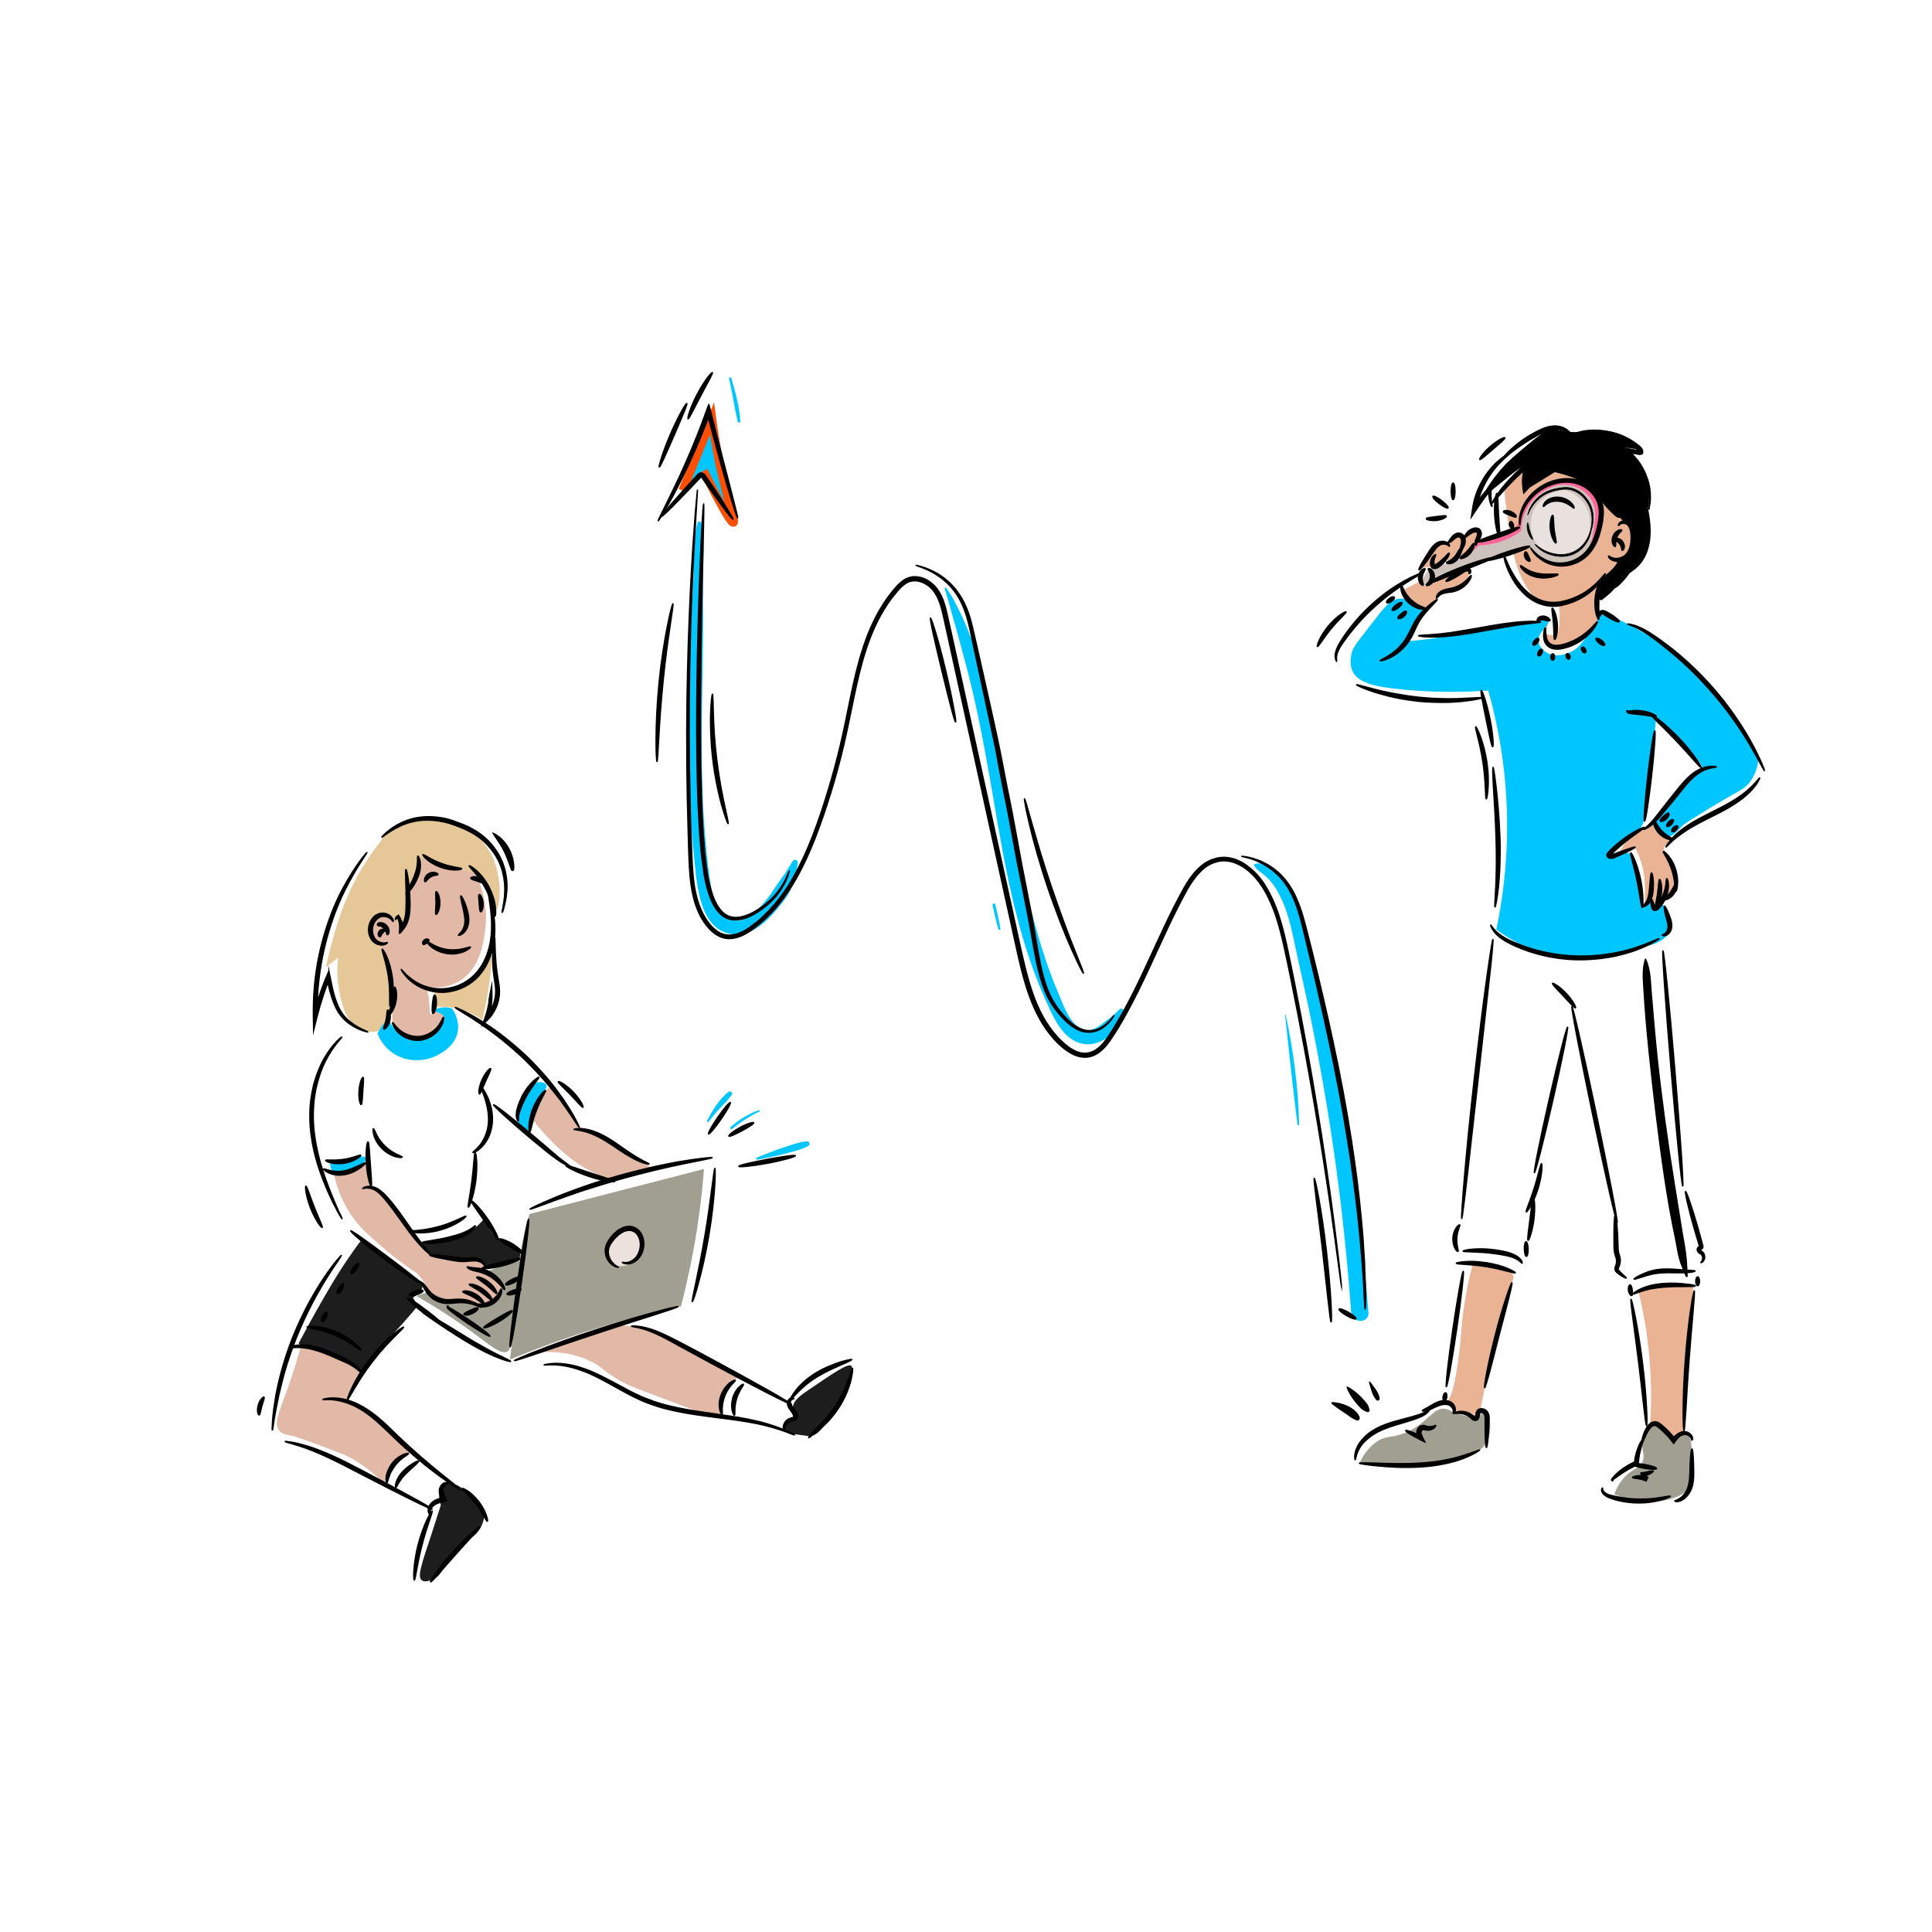 <svg id="SvgjsSvg1889" width="360" height="360" xmlns="http://www.w3.org/2000/svg" version="1.1" xmlns:xlink="http://www.w3.org/1999/xlink" xmlns:svgjs="http://svgjs.com/svgjs"><defs id="SvgjsDefs1890"></defs><g id="SvgjsG1891"><svg xmlns="http://www.w3.org/2000/svg" enable-background="new 0 0 1600 1200" viewBox="0 0 1600 1200" width="360" height="360"><g id="Layer_5"><path fill="#a09f92" d="M1126 1011.6c2.3-5.1 6.3-12.1 13.7-17.3 8.7-6.1 12.7-2.9 24.5-7.9 18.5-7.8 23.3-22.4 33.8-19.4 2.9.8 4.6 2.5 10.8 4.3 9.5 2.8 12.3 2.9 14.4 2.2 4.1-1.5 4.6-4.7 6.5-4.3 3.7.7 7.1 15 1.4 25.2-1.9 3.5-5.7 8-14.4 11.5-26.6 10.9-81.2 6.5-90.7 5.7zM1336.9 1037.5c1.5-4.2 4.2-10 9.4-15.1 6.5-6.5 11-6 13.7-11.5 3.2-6.5-1.7-10.1.7-19.4 1.7-6.5 6.5-14 10.8-13.7 5.5.4 5.9 13.1 13 14.4 5.5 1 9.2-5.9 13-4.3 2.3 1 3 4.4 3.6 14.4 1 16.8 1.4 25.4-2.2 30.2-.8 1.1-4.1 5.4-14.4 8.6-19.5 6.1-38.1.3-47.6-3.6z" class="colora09f92 svgShape"></path><path d="M1225.6 214.4c6.4-12.2 13.5-21.4 19.2-27.7 4.9-5.5 10.4-10 21.3-19.2 12.4-10.3 16.5-12.5 21.3-12.1 2.9.3 4.9 1.4 11.4 2.1 3.5.4 6.4.4 9.7.3 8.3-.1 13.5-1.2 18.7-1.1 17.9.4 32 12.9 31.2 14.9-.7 1.8-13.3-2.3-14.2 0-.6 1.6 5.8 3.8 11.4 9.9 8.9 9.9 9.6 23.5 9.9 31.2.3 6.8-.8 4.7-1.4 18.5-.5 10.9.5 24.5-4.3 31.2-.5.7-2.5 3.5-4.3 3.1-1.5-.3-1.7-2.4-2.8-2.4-1.5 0-2.5 4.3-4.3 8.4-1.4 3.1-2.9 5.2-6 9.5-3 4.2-13.6 17.2-19 15.5-8.3-2.6 7.7-35.9-7.6-57.5s-50.6-16-54.6-34.1c-2-8.7 4.9-16.6 2.1-18.5-1.9-1.3-6.2 1.9-25.5 17.7-5.2 4.5-9.3 7.9-12.2 10.3z" fill="#000000" class="color000 svgShape"></path><path fill="#eab394" d="M1245.6 205.1c.7 6.3 1.7 15.3 3.2 26.1 4.1 29.2 7.3 39.1 11.5 47.8 8.6 17.9 16.5 20.4 19.1 21 4.6 1.1 8.7.2 11.5-.6.5 4.1.8 9 .6 14.7-.3 8.7-1.6 10.2-2.5 10.8-3.2 2.3-9.6.9-10.8-2.5-1.3-3.4 2.9-8 3.8-7.6 1.4.6-4.8 11.6 0 17.8 2.3 3 6.1 3.6 7.6 3.8 7.1 1.1 13.1-3.3 19.8-8.3 3.8-2.8 8.9-7.3 14-14-1.8-5-3.7-12.8-1.9-21.7 2.2-10.8 9.3-19.5 8.9-19.8-.4-.3-5.6 5.9-5.1 6.4.8.8 16-11.3 14-15.3-1-2.1-6.4-2-6.4-1.9 0 .1 4.1 1.7 8.2 1.1 5-.8 8.3-4.7 9-5.5 5.9-7.3 4.5-19.8-.6-22.9-1.4-.9-3.1-.9-5.2-2.8s-2.3-3.5-3.7-5.6c-2.2-3.3-5.1-4.5-7.5-6-6.6-4-9.6-9.5-12.7-13.1-4.4-5.1-13.2-11.4-32.8-16-8.1 5-16.1 9.9-24.2 14.9-.5-2.3-1-5.5-.8-9.4.3-4.3 1.3-7.8 2.2-10.1-6.4 6.1-12.8 12.4-19.2 18.7zM1369.2 483.3c.6 2.2 1.9 5.1 4.4 7.4 3.8 3.3 8 3.2 8.4 5.4.3 2.1-3.4 3.1-3.9 6.4-.4 2.7 1.5 4.7 3.4 7.4.7 1 6.8 9.8 6.4 18.2-.2 4.1-2.3 7.3-6.4 13.8-3.3 5.2-7.4 11.6-10.3 10.8-3.8-1-2.8-13.6-4.9-13.8-1.6-.1-3 9-3.9 8.8-1.1-.1 1.5-14-2-29-1.7-7.3-4.3-12.9-6.4-16.7-8.5 4.9-11.1 5.2-11.8 4.4-1.6-1.9 5.1-11.7 14.3-17.7 4.8-3.2 9.5-4.7 12.7-5.4zM1161.5 288.8c4.7-2.3 9.4-4.7 14-7 .3.5 1.7 2.6 4.3 3.3.4.1 3.2.7 5.2-.8.9-.7.7-1.2 1.4-2.3 1.5-2 4-2.4 5-2.6 7.5-1.6 10.6-8.6 18.3-8.1.3 0 5.7.5 6.7 3.3s-3 6.7-5.6 8.6c-6.8 5-12 2-17.3 7-2.4 2.3-1.4 2.9-4.9 7-.3.3-5.6 6.6-9.7 7.6-5 1.1-12.7-5.3-17.4-16zM1176.1 270.2c-1.6-2.2 7-9.4 14.5-17.9.5-.5 1.6-1.8 3.3-2.1 1.7-.3 2.3.5 3.7.5 3.7 0 4.6-6.1 8.6-6.5 2.4-.2 3 1.5 5.4 1.6 4.8.3 6.6-7.4 9.7-7 2.2.3 4.1 4 3.8 7-.1 1.1-.5 1.8-4.1 6.3-5.1 6.2-5.9 6.8-6.7 7.2-2.9 1.6-3.6.4-6.8 2.3-3.3 1.9-3.7 3.7-5.6 3.7-2.6-.1-3.5-3.6-5.4-3.2-2.1.4-1.7 3.9-4.9 5.9-1.2.8-2.1.7-5.4 1.1-8.3.9-9.5 2-10.1 1.1zM1219.4 847.7c-5.9 23.3-8.3 41.7-9.2 54.7 0 0-3.7 48.3-10.8 57-.2.2-.9 1-.7 1.8.5 2 5.7 1.2 6.5 3.7.6 1.9-1.2 3.5-.5 4.6.9 1.4 3.9-.1 8.3 0 5.6.2 10.8 2.9 10.6 3.7-.1.6-3.3.9-3.7 0-.4-.9 2.5-3.2 6-5.5 2.1-10.6 4.4-21.4 6.9-32.3 6.3-27.4 13.3-53.4 20.8-78-.8-1.5-1.5-3.1-2.3-4.6-5.1-1.2-10.7-2.3-16.6-3.2-5.4-.9-10.5-1.5-15.3-1.9zM1357 869.8c2.3 9.4 4.3 19.4 6 30 4.5 29.1 5 55.5 3.7 78 1.7.1 4.2.6 6.9 1.8 4.9 2.4 7.9 6.9 8.8 8.3 1.9 2.9 1.9 4.2 3.2 4.6 2.5.7 5.7-2.9 8.3-6.5.3-15.2.9-30.9 1.8-47.1 1.6-26.2 4-51.2 6.9-74.8-6.5-1.2-16.3-2.1-27.7 0-7.2 1.5-13.3 3.7-17.9 5.7z" class="coloreab394 svgShape"></path><path fill="#00c6ff" d="M1174.5 301.3c-3.4-2.6-9.4-6.3-16.3-5.4-4.7.6-8.3 2.3-19.2 16.7-14.7 19.4-19 23-20 30.1-.5 3.2-1.1 7.7.8 12.5 4.4 10.7 20.2 13.3 34.2 15 17.4 2.1 43.8 4 78.5 1.7 5.6 19.9 10.6 43.1 13.4 69.3 5.4 51.8.1 96.1-6.7 128.6 3.2 2.4 8 5.8 14.2 9.2 34 18.4 69.5 13.7 86 10 19-4.3 39.4-6.1 43.4-18.4 2.8-8.6-2.5-21-5.9-21.1-2.1 0-3.6 4.7-5.5 4.3-2.2-.5-1.7-6.9-3.9-7.5-2.2-.5-4.4 5.2-6.3 4.7-1.5-.4-1.6-4.3-2-8.6-1-12.2-2.4-8.6-4.5-24.8-.6-4.4-.8-7.6-3.4-9.7-2.3-1.9-5.2-1.9-6.7-2-7.1-.3-11.9 5.1-12.6 4.3-.7-.7 3.4-7 10.6-12.6 7.2-5.6 11.2-5.6 15.3-11 2.7-3.5 3.8-7.2 4.3-9.8 3.2-24.7 6.1-49.7 8.6-74.9.3-2.6.5-5.2.8-7.8 14.2 16.2 23.9 25.9 31 32.2 2.2 2 7.9 6.9 6.7 10.6-.7 2.3-3.7 2.9-6.3 3.9-8.1 3.1-9.7 9.1-23.5 27.5-2.4 3.1-6 7.8-10.6 13.3.9 2.1 2.7 5.6 6.3 8.6 1.6 1.3 2.9 2.4 4.7 2.7 5 .9 9.6-5.1 13.3-9 1.6-1.7 8.8-6.1 23.1-14.9 23.5-14.4 28.8-14.9 34.1-23.1 4.1-6.3 5.4-12.7 5.9-16.9-3.3-6.6-8.4-16.3-15.7-27.5-9.5-14.6-27.7-42.2-59.2-64.7-13.5-9.7-27.4-16.9-31.8-19.2-8.9-4.6-16.7-8.1-22.8-10.6-1.8 3.2-4.6 7.9-8.2 13.3-7 10.4-10.6 15.7-16 18.7-1.6.9-12.8 6.9-21.6 1.5-.8-.5-6.3-3.9-6.9-9.3-.8-8.2 10.1-13.6 8-17.5-.9-1.7-4-2.5-6.3-1.6-2.4 1.1-3.1 3.6-3.1 3.9-2.8-.1-7-.2-12.2 0-23.5.8-36.9 5.9-58.8 10.2-8.3 1.6-20.2 3.6-34.9 4.7 4.2-8.8 8.4-17.5 12.6-26.3" class="colorff4f03 svgShape"></path><path fill="#ff6699" d="M1224 248.1c-1 .9-2.6 2.6-3.6 5.2-.7 1.8-1 2.7-.7 3.3 1.1 1.6 7.4-1.4 15.6-4.6 16.1-6.2 18.7-4.9 22.4-9.1 4.4-4.9 1.9-7.9 5.5-16.3 1.8-4.2 8.8-18.1 23.1-21.5 9.3-2.2 21.8.2 28 8.5 6 8.1 4.5 19.7 3.6 27-.9 7-2.9 12-2 12.4 1.1.5 5.1-5.5 7.5-11.4 2.2-5.6 6.3-15.4 2-25.7-3.8-9.1-12-13.1-14.3-14.3-12.9-6.4-25.5-1.6-28-.7-10.8 4.1-16.4 12.2-18.5 15.3-2.2 3.3-4.1 8.8-6.2 14-1.3 3.2-2.3 5.9-2.9 7.8-10.5 3.3-21 6.7-31.5 10.1z" class="colorfff svgShape"></path><path fill="#cec2bc" d="M1177.8 281.3c.9-3 2.8-7.4 6.8-10.4 4.1-3.1 6.8-2.1 16.4-5.2 3.9-1.3 8.9-2.9 14.4-6.4 4.2-2.7 7.2-5.5 9.2-7.6 6.2-.2 15.4-1.3 25.2-6 3.9-1.9 7.3-4 10-6 .1-3.5.6-9.5 3.6-16 1.3-2.7 5.3-11.2 14.8-16.8 3.7-2.2 13.4-7.9 24.8-4.4 1.2.4 11.3 3.7 16 13.6 3.1 6.5 2.2 12.3.8 22-1.2 8.1-1.9 12.8-5.6 17.6-6.3 8.1-15.8 9.7-17.6 10-11.7 2-22-5.6-28.8-10.4-1.4-1-2.5-1.8-3.2-2.4-23.4 5.3-37.9 10.9-46.9 15.2-9.7 4.7-21 6.4-29.6 12.8-1.3 1-6.2 4.8-8.8 3.2-1-.6-1.4-1.9-1.5-2.8z" class="colorcec2bc svgShape"></path><path fill="#e8e1dd" d="M1295.5 205.7c2 .5 10.9 2.9 16.8 11.9 1 1.6 5.9 9.3 4.3 19.7-.3 2.3-1.6 10.8-8.7 16.5-8.7 7-23.4 7.7-32.7-.9-11-10.1-6.6-25.9-6.4-26.6 2.9-9.6 10.4-14.5 12.7-15.9 5.6-3.6 11-4.4 14-4.7z" class="colore8e1dd svgShape"></path><path stroke="#000" stroke-miterlimit="10" d="M1329.5 275.1c.1.1 0 .5-.4 1.1-.3.7-.9 1.7-1.7 2.9-1.6 2.4-4.3 5.8-8.2 9.4-2 1.7-4.3 3.6-6.9 5.2-2.6 1.7-5.6 3.2-8.9 4.6-3.3 1.3-6.8 2.4-10.6 3.2-3.8.8-8 .8-12.1.1-4.1-.8-7.9-2.2-11.3-4.3-3.4-2-6.2-4.4-8.7-7-4.9-5.1-8.2-10.6-10.5-15.3-2.3-4.8-3.6-8.8-4.3-11.6-.7-2.8-.9-4.5-.7-4.5.2-.1.8 1.4 1.9 4.1 1.1 2.7 2.7 6.5 5.2 11 2.5 4.4 5.8 9.6 10.5 14.3 4.7 4.7 11 8.8 18.4 10.1 3.7.6 7.4.6 10.9 0 3.5-.7 6.9-1.6 10.1-2.8 3.1-1.2 6-2.6 8.6-4.1 2.6-1.5 4.8-3.1 6.8-4.7 4-3.2 6.8-6.2 8.7-8.4 1-1.1 1.7-1.9 2.2-2.5.6-.6.9-.9 1-.8zM1241.7 244.8c-.8.2-3.3-7.8-3.9-18-.6-10.2 1-18.4 1.9-18.3.9.1.8 8.2 1.4 18.1.5 10 1.6 18 .6 18.2z" class="colorStroke000 svgStroke"></path><path stroke="#000" stroke-miterlimit="10" d="M1323.9 313c-.4.1-1.2-1.5-2-4.2-.7-2.7-1.2-6.7-1.1-11 .2-4.3 1-8.2 1.9-10.9.9-2.7 1.8-4.2 2.2-4.1.9.3-.6 6.9-.8 15.1-.3 8.1.7 14.8-.2 15.1zM1287.5 329.6c-.9-.2-.5-6-1-13s-1.9-12.7-1-13c.4-.1 1.3 1.1 2.2 3.4.9 2.3 1.7 5.6 2 9.4.3 3.8 0 7.2-.6 9.6-.4 2.3-1.1 3.7-1.6 3.6zM1332.1 260.4c.2-.2.8.4 1.9 1 1.1.6 3 1.2 5.2 1.1 2.2-.2 5-1.1 7.1-3.1 1-1 1.9-2.4 2.6-3.8.7-1.5 1.2-3.2 1.5-4.9 1-7 .3-14.8-3.5-16.7-.9-.5-1.9-.6-2.8-.6-.9 0-1.6.3-2.1.6-1.1.6-1.4 1.4-1.6 1.3-.1 0-.1-.2-.1-.7.1-.4.3-1 .9-1.6 1.1-1.2 3.6-2.1 6.5-1.1.7.2 1.5.7 2.1 1.2.6.5 1.2 1.2 1.6 1.9 1 1.4 1.5 3.1 1.9 4.9.4 1.8.5 3.6.6 5.5 0 1.9 0 3.9-.4 5.9-.4 2-.9 4-1.8 5.8-.9 1.8-2 3.4-3.5 4.6-2.9 2.5-6.3 3.3-9.1 3.2-2.8-.1-4.9-1.3-6-2.3-.5-.6-.9-1-1-1.4-.1-.5-.1-.7 0-.8z" class="colorStroke000 svgStroke"></path><path stroke="#000" stroke-miterlimit="10" d="M1337.7 252.7c-.3.2-1.3-.4-2-2-.4-.8-.6-1.8-.6-3 0-1.1.2-2.4.7-3.7.5-1.2 1.2-2.3 2-3.1.8-.8 1.7-1.4 2.5-1.8 1.6-.7 2.7-.5 2.8-.1.1.5-.6 1.1-1.5 2-.5.5-.9 1.1-1.4 1.8-.5.7-.9 1.5-1.3 2.4-.3.9-.6 1.8-.7 2.6-.1.8-.2 1.6-.1 2.3-.2 1.4 0 2.3-.4 2.6z" class="colorStroke000 svgStroke"></path><path stroke="#000" stroke-miterlimit="10" d="M1343.4 255.8c-.4-.2-.4-1-.6-2-.2-1-.6-2.3-1.5-3.4-.4-.6-.9-1-1.4-1.4-.3-.2-.4-.3-.6-.5-.2-.1-.3-.2-.5-.2 0 0 0-.1-.1-.1-.1-.1-.3-.1-.4-.1-.1 0-.2-.1-.3-.1H1337.7c-.1.1-.2.2-.3.2h-.4c-.1-.1-.3-.4-.2-.8.2-.7.8-1.3 1.8-1.5.2 0 .5-.1.8 0h.5c.4.1 1 .3 1.4.5.9.4 1.8 1.2 2.5 2.1.7.9 1.1 2 1.3 3 .2 1 .1 1.9-.1 2.6-.4 1.4-1.3 2-1.6 1.7zM1341 314.9c-.5.8-4.8-1-9.7-4-1.2-.7-2.4-1.6-3.2-2.1-.4-.2-.8-.4-1.1-.5H1326.4c-.4.2-.7.7-.8 1-.1.4.1.6-.1.7-.2.1-.7.2-1.2-.4-.4-.6-.6-1.9.4-3 1.2-1.3 3.2-1.1 4.5-.6 1.4.6 2.4 1.3 3.7 2 5.1 3 8.6 6.1 8.1 6.9zM1461.3 438.3c-.5.2-4.5-8.4-12.3-21.6-7.8-13.2-19.7-30.7-35.4-48-7.8-8.7-15.8-16.4-23.4-23.1-7.6-6.7-14.8-12.3-20.9-16.9-3.1-2.3-5.9-4.2-8.5-5.8-2.6-1.6-4.9-2.7-6.8-3.6-3.9-1.7-6.2-2.2-6.2-2.5 0-.2 2.5-.1 6.6 1.3 2.1.7 4.5 1.8 7.3 3.2 2.7 1.5 5.7 3.3 8.9 5.5 6.3 4.4 13.8 9.8 21.5 16.5 7.8 6.7 15.9 14.4 23.8 23.2 15.9 17.5 27.6 35.5 35 49.1 1.8 3.4 3.5 6.5 4.8 9.3 1.3 2.8 2.5 5.1 3.3 7.1 1.7 3.9 2.5 6.2 2.3 6.3zM1371.7 393.3c-.3.9-5.8-.6-12.5-1.4-3.4-.4-6.4-.7-8.7-.9-1.3-.1-2.4-.5-3-1.2-.5-.7-.3-1.3-.1-1.3.2-.1.4.2.9.3.4.1 1.2.1 2.2-.1 2.3-.4 5.6-.5 9.2 0 3.6.5 6.7 1.4 8.9 2.4 2.1.9 3.3 1.8 3.1 2.2z" class="colorStroke000 svgStroke"></path><path stroke="#000" stroke-miterlimit="10" d="M1408.8 435.6c-.8.6-9.3-10.1-20.8-22.2s-21.7-21.2-21.1-21.9c.5-.7 11.8 7.3 23.5 19.6s19.1 24 18.4 24.5zM1361.2 486.9c-.2-.4 3.7-2.7 8.4-8.4 2.3-2.8 4.9-6.3 8-10.2 3-3.9 6.3-8.1 9.9-12.5 3.5-4.4 7-8.7 10.6-12.1 3.6-3.5 7.6-6 11.2-7.4 3.6-1.4 6.7-1.7 8.9-1.7 2.1 0 3.3.3 3.3.5s-1.2.4-3.2.7c-2 .4-4.9 1-8 2.6-3.2 1.5-6.7 4.1-10 7.4-3.4 3.4-6.6 7.6-10.2 12-3.5 4.4-6.9 8.6-10.1 12.3-3.1 3.8-5.9 7.2-8.6 9.9-2.6 2.7-5.1 4.6-7 5.6-2 1.1-3.1 1.4-3.2 1.3zM1379.6 501.5c-.2-.1.5-1.4 1.9-3.4 1.5-2 3.9-4.8 7.2-7.8 3.4-3 7.7-6.1 12.8-9.2 5.1-3 10.8-6 16.9-9 6-3 11.7-5.9 16.6-8.9 4.9-3 9.1-6 12.4-8.9 6.6-5.7 9.4-10.4 9.9-10.1.2.1-.3 1.4-1.6 3.6s-3.5 5.1-6.7 8.3c-3.2 3.2-7.4 6.5-12.4 9.8-5 3.2-10.7 6.3-16.7 9.3-6 3-11.8 5.8-16.8 8.7-5 2.8-9.4 5.7-12.8 8.3-7 5.2-10.3 9.7-10.7 9.3z" class="colorStroke000 svgStroke"></path><path stroke="#000" stroke-miterlimit="10" d="M1354.2 501.6c.2.4-2.9 2.1-7.9 4.5-1.3.6-2.7 1.2-4.2 1.9-.8.3-1.5.7-2.3 1l-2.7 1.2c-1.5.7-3 .8-4.2.5-.6-.2-1.2-.5-1.6-1-.4-.5-.6-1.3-.5-1.8.1-.6.2-1.1.9-1.8.6-.6 1.1-1.3 1.7-1.9l.2-.2.1-.1.3-.3.6-.6c.4-.4.8-.7 1.2-1.1 6.3-5.9 12.8-10.3 17.7-13.1 4.9-2.8 8.2-4 8.4-3.6.5.8-11.6 7.6-24 19-.4.4-.8.7-1.1 1.1-.3.3-.7.6-1 1-.2.2-.4.3-.6.6-.1.1-.1.3 0 .4.1.1.2.1.3.2.2 0 .5 0 .8-.1 1.7-.6 3.2-1.2 4.7-1.8 1.5-.6 3-1.1 4.3-1.5 5.3-2 8.7-2.9 8.9-2.5zM1387.8 538.3c-.5-.1-.5-2.1-.8-5.2-.1-1.6-.4-3.4-.7-5.5-.4-2-.9-4.2-1.6-6.5-.7-2.3-1.6-4.4-2.4-6.3-.9-1.9-1.7-3.5-2.5-4.9-1.6-2.7-2.7-4.4-2.3-4.8.3-.3 2 .9 4.2 3.5 1.1 1.3 2.2 2.9 3.3 4.9 1.1 1.9 2 4.2 2.8 6.6.7 2.5 1.2 4.9 1.4 7.1.2 2.2.2 4.2 0 5.9-.2 3.3-1 5.2-1.4 5.2zM1360 551.7c-.9 0-1.8-10.4-4.4-22.8-2.6-12.5-5.9-22.3-5.1-22.7.4-.2 1.8 2.1 3.4 6.1 1.6 3.9 3.5 9.6 4.8 16 1.3 6.4 1.9 12.3 1.9 16.6.2 4.1-.2 6.8-.6 6.8z" class="colorStroke000 svgStroke"></path><path stroke="#000" stroke-miterlimit="10" d="M1367.7 522.9c.9-.1 2.2 6.9 1.3 15.6-.5 4.4-2.1 8.5-4.5 10.6-1.2 1.1-2.4 1.6-3.2 1.8-.9.2-1.3.1-1.4-.1-.1-.5 1.5-1.1 2.9-3.2 1.5-2 2.5-5.4 3-9.5.9-8.2 1-15.1 1.9-15.2z" class="colorStroke000 svgStroke"></path><path stroke="#000" stroke-miterlimit="10" d="M1380.4 527.6c.4-.1 1.3 2.1 1.3 5.7.1 3.6-.9 8.7-3.8 13.6-.3.6-.7 1.2-1.1 1.8-.4.5-.8 1.1-1.2 1.6-.4.5-.8 1-1.3 1.5l-.7.7c-.3.3-.7.7-1.1.9-.8.5-1.6.8-2.4.6-.8-.1-1.5-.7-1.8-1.4-.2-.3-.3-.7-.4-1.1-.1-.4-.2-.8-.2-1-.1-.5-.2-.9-.3-1.3-.6-3.4-.8-5.6-.3-5.7.4-.1 1.4 1.9 2.6 5.1.1.4.3.8.5 1.3.1.3.1.3.2.4l.1.2c.1.2.2.3.4.3s.3-.2.5-.3c.2-.3.5-.5.7-.8.4-.4.7-.9 1.1-1.4.4-.5.7-1 1-1.5.3-.5.7-1 1-1.6 2.6-4.3 3.8-8.8 4.3-12.1.4-3.2.4-5.4.9-5.5z" class="colorStroke000 svgStroke"></path><path stroke="#000" stroke-miterlimit="10" d="M1370.8 553.1c-.9-.4.8-5.7 1.8-12.4s.9-12.3 1.8-12.4c.4-.1 1 1.3 1.4 3.7.4 2.3.5 5.6 0 9.2-.5 3.6-1.6 6.7-2.6 8.8-1.1 2.2-2 3.3-2.4 3.1zM1379.1 544.8c-.4-.8 2.3-3 4.6-6.5 2.4-3.4 3.4-6.8 4.3-6.7.4.1.7 1.1.6 2.7-.1 1.6-.8 3.8-2.2 5.8-1.4 2.1-3.2 3.5-4.6 4.2-1.5.8-2.5.9-2.7.5z" class="colorStroke000 svgStroke"></path><ellipse cx="1366.3" cy="442.7" stroke="#000" stroke-miterlimit="10" rx="37.7" ry="1.6" transform="rotate(96.453 1366.256 442.632)" class="colorStroke000 svgStroke"></ellipse><path stroke="#000" stroke-miterlimit="10" d="M1236.2 418.5c-.9.1-3-10.3-5.6-23.2-2.6-12.9-4.8-23.3-3.9-23.6.8-.2 4.5 9.9 7.1 22.9 2.7 13 3.3 23.8 2.4 23.9zM1238.1 551.2c-.5-.1.1-6.5.6-17 .1-2.6.3-5.5.3-8.6.1-3.1.1-6.4.2-9.8 0-6.9 0-14.5-.3-22.5-.5-16-1.5-30.4-2.1-40.9-.6-10.5-.8-17-.3-17 .4 0 1.4 6.4 2.6 16.8 1.2 10.4 2.5 24.9 3.1 41 .3 8 .2 15.7 0 22.7-.1 3.5-.3 6.8-.5 9.9-.2 3.1-.5 6-.7 8.6-1.1 10.4-2.5 16.8-2.9 16.8zM1374.2 577.3c.1.2-1.7 1.3-5 3.2-1.6 1-3.8 1.9-6.2 3.1-2.4 1.2-5.4 2.3-8.6 3.5-1.6.7-3.3 1.1-5.1 1.7-1.8.5-3.6 1.2-5.6 1.6-2 .5-4 1-6.1 1.5-2.1.4-4.3.8-6.5 1.2-9 1.4-19 2.1-29.4 1.6-10.5-.6-20.4-2.3-29.1-4.8-2.2-.7-4.3-1.2-6.3-1.9s-4-1.5-5.9-2.1c-1.9-.7-3.6-1.6-5.4-2.3-1.7-.7-3.4-1.5-4.9-2.3-3.1-1.6-5.7-3.2-7.9-4.9-2.2-1.7-3.9-3.4-5-5-2.4-3.1-2.9-5.3-2.7-5.4.2-.1 1.1 1.8 3.7 4.5 2.5 2.7 6.9 5.9 13 8.7 1.5.7 3.2 1.4 4.9 2 1.7.7 3.5 1.4 5.3 2.1 1.9.6 3.8 1.3 5.8 2 2 .6 4.1 1.2 6.2 1.8 8.6 2.2 18.3 3.9 28.5 4.4 10.2.6 20 0 28.8-1.3 2.2-.4 4.3-.7 6.4-1 2.1-.4 4.1-.9 6-1.3 1.9-.4 3.8-1 5.5-1.4 1.8-.5 3.5-.9 5.1-1.5 12.8-4.2 20.2-8.2 20.5-7.7zM1210.5 809.2c-.2 0-.1-3.3.3-9.2.4-5.9 1-14.4 1.9-24.9 1.8-21 4.6-50 8.2-81.9 3.6-32 7.2-60.8 10.1-81.7 1.4-10.4 2.7-18.9 3.6-24.7.9-5.8 1.6-9 1.8-9 .2 0 0 3.3-.5 9.2-.5 5.9-1.4 14.3-2.6 24.8-2.3 20.9-5.6 49.9-9.1 81.8-3.6 31.9-6.8 60.9-9.2 81.8-1.2 10.5-2.2 18.9-3 24.8-.7 5.8-1.2 9-1.5 9zM1304.8 634.7c-.8.5-4.8-4.2-10-9.7-5.2-5.5-9.6-9.9-9.1-10.6.5-.7 6.1 2.6 11.5 8.4 5.4 5.7 8.3 11.4 7.6 11.9z" class="colorStroke000 svgStroke"></path><ellipse cx="1320.7" cy="722.9" stroke="#000" stroke-miterlimit="10" rx="91.6" ry="1.6" transform="rotate(78.171 1320.59 722.801)" class="colorStroke000 svgStroke"></ellipse><path stroke="#000" stroke-miterlimit="10" d="M1376.6 574.4c0-.2.4-.4 1-.6.6-.3 1.3-.7 2-1.5s1.4-1.9 1.6-3.3c.3-1.3.2-3-.2-4.8-.4-1.8-.9-3.5-1.4-5.2-.4-1.6-.8-3.1-1-4.4-.5-2.5-.6-4.2-.2-4.3s1.3 1.3 2.4 3.6c.5 1.2 1.1 2.6 1.7 4.2.6 1.6 1.3 3.4 1.7 5.4.4 2.1.5 4.2-.1 6.2s-1.8 3.4-3.1 4.3c-1.2.9-2.5 1.1-3.4 1-.6-.1-1-.4-1-.6z" class="colorStroke000 svgStroke"></path><ellipse cx="1385.4" cy="684.8" stroke="#000" stroke-miterlimit="10" rx="97.9" ry="1.6" transform="rotate(85.19 1385.364 684.819) scale(1)" class="colorStroke000 svgStroke"></ellipse><path stroke="#000" stroke-miterlimit="10" d="M1346.8 858.4c-.1.2-.9 0-2.2-.7-1.3-.7-3.1-1.8-5.2-3.5-.5-.4-1.1-.9-1.6-1.8-.3-.5-.4-1.1-.4-1.7 0-.6.2-1 .3-1.5.3-.8.5-1.4.7-2.1.2-.7.3-1.4.3-2.2.1-1.5-.2-2.9-.8-4.6-.3-.9-.6-1.8-.8-2.9-.2-1-.3-2.1-.4-3.1-.1-2-.1-3.9-.1-5.8v-5.3c0-3.4 0-6.4.1-9 .2-5.1.5-8.3 1-8.3s.9 3.2 1.4 8.3c.2 2.6.4 5.6.6 9 .1 1.7.1 3.5.2 5.3.1 1.8.1 3.8.2 5.6.1.9.1 1.8.3 2.7.1.8.4 1.7.7 2.6.3.9.5 1.9.7 2.9.1 1 .1 2 0 2.9-.1.9-.3 1.9-.6 2.7-.2.8-.7 1.7-.9 2.3-.1.3-.2.5-.2.7v.4c.1.3.5.8.9 1.2 3.4 3.7 6.1 5.5 5.8 5.9zM1408.5 845.7c-.1-.2.7-.7 1.2-2.1.3-.7.4-1.5.3-2.5-.1-1-.6-1.9-1.5-2.5-.5-.3-1.2-.7-2-1.4-.4-.4-.8-1-.9-1.6-.1-.6-.2-1.5.4-2.3l.1-.2.1-.1.1-.1.1-.1c.2-.1.3-.2.5-.3l.2-.1c.1-.1.2-.2.2-.4s-.1-.2-.1-.5c-.1-.4-.3-.9-.4-1.4-1.1-3.7-2.3-7.7-3.6-12-4.9-17.1-8.1-31.1-7.3-31.4s5.5 13.4 10.4 30.5c1.2 4.3 2.3 8.4 3.3 12.1.1.5.2.9.4 1.4.2.7.4 1.5.3 2.2-.1.7-.6 1.3-1.2 1.6-.3.2-.7.3-1 .4-.1 0 0 .1-.1 0l-.1-.1c-.1 0 .1-.1 0-.1h-.1H1408.1v.2c0 .2.1.3.2.5.3.4.9.8 1.6 1.3.7.6 1.2 1.3 1.5 2.1.3.8.4 1.5.4 2.2 0 1.4-.5 2.5-1 3.2-.5.8-1.1 1.2-1.6 1.4-.4.2-.6.2-.7.1zM1403.9 852.6c.1.4-2.8 1.2-7.6 1.4-2.4.1-5.2.1-8.3.1-3.1 0-6.5-.2-9.9 0-3.5.1-6.7.5-9.7 1.1-2.9.6-5.5 1.5-7.8 2.2-4.4 1.4-7.2 2.3-7.4 1.9-.2-.4 2.3-2 6.6-4 2.2-1 4.8-2.1 7.9-2.9 3.1-.9 6.6-1.3 10.3-1.5 3.7-.1 7.1.1 10.2.3 3.1.2 5.8.5 8.2.6 4.5.3 7.4.4 7.5.8zM1351.4 872.9c-.8.4-2.4-1.4-2.8-4.1-.4-2.7.5-4.8 1.4-4.7.9.1 1.5 2 1.8 4.2.4 2.3.4 4.3-.4 4.6zM1404 864.9c0 .5-3 .6-7.8.6s-11.4-.1-18.5.5c-3.6.3-7 .8-10 1.3-1.5.3-3 .6-4.3 1-.7.2-1.3.3-1.9.5l-1.8.6c-4.5 1.4-7.2 2.7-7.4 2.3-.2-.3 2.1-2.4 6.6-4.4.6-.2 1.2-.5 1.8-.8.6-.2 1.3-.5 2-.7 1.4-.5 2.9-.9 4.4-1.3 3.2-.8 6.7-1.3 10.4-1.6 7.4-.6 14.1-.1 18.9.5 4.7.4 7.7 1.1 7.6 1.5z" class="colorStroke000 svgStroke"></path><ellipse cx="1405.9" cy="861.1" stroke="#000" stroke-miterlimit="10" rx="1.6" ry="3.7" class="colorStroke000 svgStroke"></ellipse><ellipse cx="1284.6" cy="711" stroke="#000" stroke-miterlimit="10" rx="61.9" ry="1.6" transform="rotate(102.826 1284.554 710.912)" class="colorStroke000 svgStroke"></ellipse><path stroke="#000" stroke-miterlimit="10" d="M1264 803.7c-.8-.5 3.2-9 6.6-20 3.5-11 5.1-20.2 6-20.1.4.1.6 2.5.2 6.3-.4 3.9-1.4 9.1-3.1 14.8-1.8 5.6-4 10.5-5.9 13.9-1.9 3.4-3.5 5.3-3.8 5.1z" class="colorStroke000 svgStroke"></path><path stroke="#000" stroke-miterlimit="10" d="M1265.5 827.2c-.9-.2.3-7.9 1.5-17.4 1.2-9.5 2-17.3 3-17.2.9 0 1.5 8 .3 17.7-1.3 9.6-4 17.2-4.8 16.9zM1207.5 836.5c-.4.2-1.5-.7-2.6-2.7-.5-1-1-2.3-1.3-3.8-.3-1.5-.5-3.2-.4-4.9.1-1.7.5-3.4 1-4.8s1.2-2.6 1.8-3.6c1.3-1.9 2.6-2.6 2.9-2.4.4.3-.2 1.5-.8 3.4-.3.9-.7 2.1-1 3.4-.3 1.3-.5 2.7-.6 4.2-.1 1.5 0 2.9.1 4.2.1 1.3.3 2.5.5 3.4.4 2.1.8 3.3.4 3.6zM1260.7 846.2c-.4.3-2-2.2-6.1-4.1-2-.9-4.6-1.7-7.5-2.3-3-.6-6.3-1.2-9.8-1.6-14-1.9-25.6-1.1-25.7-2.1 0-.4 2.8-1.2 7.6-1.6 4.7-.4 11.4-.5 18.6.5 3.6.5 7 1.1 10.1 1.9 3.1.8 5.8 1.9 8 3.2 2.1 1.3 3.5 2.8 4.3 4 .5 1.2.6 2 .5 2.1zM1255 854.1c-.4.9-10.9-3-24.3-5.1-13.5-2.2-24.6-1.8-24.7-2.8 0-.4 2.8-1.1 7.3-1.4 2.3-.2 5-.2 8.1-.1 3 .2 6.4.5 9.8 1 3.5.6 6.7 1.3 9.7 2.1 2.9.8 5.5 1.7 7.6 2.6 4.2 1.8 6.7 3.3 6.5 3.7z" class="colorStroke000 svgStroke"></path><ellipse cx="1263.9" cy="834.4" stroke="#000" stroke-miterlimit="10" rx="6.1" ry="1.6" transform="rotate(88.5 1263.926 834.434) scale(1)" class="colorStroke000 svgStroke"></ellipse><ellipse cx="1204.8" cy="900.6" stroke="#000" stroke-miterlimit="10" rx="48.4" ry="1.6" transform="rotate(98.32 1204.789 900.615)" class="colorStroke000 svgStroke"></ellipse><path stroke="#000" stroke-miterlimit="10" d="M1229.5 949.3c-.4-.1.2-5.1 1.8-13.1 1.5-8 4-19 7.1-31.1 3.1-12 6.3-22.8 8.9-30.6 2.6-7.7 4.4-12.5 4.8-12.3.9.3-4.3 19.7-10.6 43.7-6.1 24.1-11.1 43.6-12 43.4zM1363.6 980.6c-.5 0-1.2-5.8-2.3-15.3-1.1-9.5-2.5-22.6-4.3-37-1.8-14.5-3.6-27.5-4.8-37-1.3-9.5-1.9-15.4-1.5-15.4.4-.1 1.9 5.7 3.7 15.1 1.8 9.4 4 22.5 5.8 37 1.8 14.5 2.9 27.7 3.4 37.3.5 9.3.5 15.3 0 15.3zM1394.6 985c-.4 0-.8-6.5-.7-17.1 0-10.5.5-25.1 1.7-41.2 1.2-16 2.8-30.5 4.3-41 1.5-10.4 2.8-16.8 3.2-16.8.5.1 0 6.6-.9 17-.9 10.5-2.2 24.9-3.4 40.9-1.2 16-2 30.5-2.6 41-.7 10.7-1.2 17.2-1.6 17.2zM1401.2 992.8c-.2 0-.2-.6-.5-1.4-.3-.8-1.1-1.9-2.5-2.7-.7-.4-1.6-.7-2.5-.7-.5 0-.9 0-1.4.1-.5.1-1 .3-1.5.5-1 .4-2 1.1-2.9 2l-.7.7c-.2.3-.4.4-.8 1-.7.9-1.5 2.1-2.3 3.2-.9-1.1-1.8-2.3-2.7-3.4-.3-.4-.6-.7-.9-1.1-.3-.3-.6-.6-.9-1-1.2-1.3-2.4-2.6-3.7-3.9-1.5-1.5-3.1-2.9-4.6-4.1-.7-.6-1.5-1.1-2.1-1.3-.6-.2-1.2-.2-1.9 0-1.3.4-2.5 1.6-3.3 2.8-.9 1.2-1.7 2.6-2.3 3.8-2.6 4.9-3.4 8.4-3.9 8.3-.2 0-.3-1 0-2.6.2-1.6.8-3.9 1.9-6.7.6-1.4 1.2-2.8 2.2-4.4 1-1.5 2.3-3.2 4.6-4.1 1.2-.4 2.6-.5 3.8-.1 1.2.4 2.2 1.1 3.1 1.8 1.7 1.3 3.3 2.7 4.9 4.3 1.4 1.3 2.7 2.7 3.9 4.1.3.3.6.7.9 1l.4.5.3.4c.1.2.3.4.4.6.1-.2.2-.3.4-.5s.4-.4.6-.7c.3-.3.6-.5.9-.8 1.2-1 2.5-1.8 3.9-2.3.7-.2 1.4-.4 2.1-.5.7-.1 1.4 0 2 .1 1.3.2 2.4.8 3.2 1.4 1.7 1.3 2.4 3 2.5 4.1-.1 1.1-.4 1.6-.6 1.6z" class="colorStroke000 svgStroke"></path><path stroke="#000" stroke-miterlimit="10" d="M1335.8 1025.6s.1-.1.2 0c.1.2 0 .5-.2.6-.1.1-.2.2-.5.2-.1 0-.3 0-.4-.2l-.1-.1-.1-.1c-.2-.5 0-.9.2-1.3s.4-.6.7-.9c.2-.3.5-.6.8-.9.6-.6 1.2-1.3 2-2.1 3.1-3 7.9-6.6 13.8-9.4.4-.2.7-.3 1-.5l.4-.2c.1-.4.1-.8.2-1.2l.3-2.1c.2-1.4.6-2.7.9-3.9.7-2.5 1.5-4.6 2.2-6.3 1.6-3.5 3-5.3 3.4-5.1.4.2-.3 2.4-1.3 5.9-.5 1.8-1 3.9-1.5 6.2-.2 1.2-.4 2.4-.6 3.7-.1.7-.2 1.3-.2 2l-.3 3c-.6.3-1.2.6-1.9.8-.4.2-.8.4-1.3.6-5.6 2.7-10.4 5.9-13.7 8.3-.8.6-1.6 1.2-2.3 1.6-.3.2-.6.5-.9.7-.3.2-.5.4-.7.5-.2.1-.2.2-.3.2.2 0-.2.1-.2 0 0 0 0 .1 0 0v-.1c0-.2 0 0 .1-.1h.2s.1 0 0 0c.1.3.1.3.1.2 0 .1 0 0 0 0zM1383.4 1039.1c.1.4-3 2-8.5 3.4-2.7.7-6 1.4-9.8 1.8-3.7.4-7.8.5-12.2.3-4.3-.3-8.4-.9-12-1.7-1.8-.4-3.5-.9-5.1-1.4-.8-.3-1.5-.5-2.3-.8-.7-.2-1.5-.6-2.2-.9-2.7-1.3-4.5-3.3-4.9-5.1-.2-.9 0-1.6.2-2 .2-.4.4-.6.5-.5.3.1-.1 1 .5 2.2.6 1.2 2.2 2.5 4.6 3.4 1.1.5 2.7.7 4.2 1.1 1.6.3 3.2.7 5 1 3.5.6 7.5 1.2 11.6 1.4 4.1.2 8.1.2 11.7 0 3.6-.2 6.8-.6 9.5-1 5.7-.9 9-1.7 9.2-1.2z" class="colorStroke000 svgStroke"></path><ellipse cx="1362" cy="1014.4" stroke="#000" stroke-miterlimit="10" rx="10.2" ry="1.6" transform="rotate(9.921 1361.744 1014.232)" class="colorStroke000 svgStroke"></ellipse><path stroke="#000" stroke-miterlimit="10" d="M1386.9 1043.1c0-.2.7-.5 1.8-.9 1.1-.5 2.6-1.3 4.2-2.7 1.6-1.4 3.1-3.4 4.2-5.9 1.1-2.5 1.8-5.6 2.1-8.9.3-3.3.3-6.6.4-9.6.1-3 .2-5.7.4-7.9.3-4.5.7-7.3 1.2-7.3s.9 2.8 1.1 7.3c.1 2.3.3 5 .3 8 .1 3 .2 6.3-.1 9.9-.3 3.6-1.1 7-2.6 9.9-1.5 2.9-3.5 5.1-5.5 6.5-2 1.4-4 2-5.3 2.1-1.5 0-2.2-.3-2.2-.5z" class="colorStroke000 svgStroke"></path><ellipse cx="1196.6" cy="956.9" stroke="#000" stroke-miterlimit="10" rx="3.5" ry="1.6" transform="rotate(99.207 1196.608 956.903)" class="colorStroke000 svgStroke"></ellipse><path stroke="#000" stroke-miterlimit="10" d="M1203.4 970.6c-.2-.2 0-.6.1-1.4.1-.7 0-1.8-.6-2.9-.6-1.1-1.8-2.3-3.3-2.8-1.5-.5-3.6-.6-5.6-.1-2.1.5-4.1 1.3-5.9 2.2-1.8.9-3.5 1.7-5.1 2.2-3.1 1.1-5.2 1-5.2.5-.1-.5 1.7-1.1 4.3-2.6 1.3-.8 2.8-1.7 4.7-2.8 1.8-1 4-2.1 6.5-2.7 2.5-.6 5.2-.5 7.5.5 2.3 1.1 3.7 3 4.2 4.7.6 1.8.2 3.4-.3 4.3-.6.8-1.1 1-1.3.9zM1231 998.8c-.5 0-.8-3.5-1-9-.1-2.8-.1-6.1-.1-9.8V974.3c0-.9-.2-1.8-.4-2.5-.1-.4-.3-.7-.5-1-.2-.3-.4-.4-.7-.6-.6-.3-1.4-.5-1.9-.4-.3 0-.5.1-.6.2-.1.1-.2.2-.3.6-.1.3-.2.7-.3 1.2-.1.5-.1.9-.3 1.6-.2.8-.5 1.6-1 2.1-.5.6-1.3.8-2 .9-.6 0-1.1-.1-1.6-.3-.3-.1-.5-.3-.7-.4-.2-.2-.5-.4-.6-.5-.6-.6-.9-.9-1.4-1.3-.9-.7-1.8-1.3-2.8-1.8-1.9-.9-3.8-1.4-5.3-1.5-3.1-.3-5.1.2-5.2-.2-.1-.1.4-.5 1.2-.8.9-.4 2.2-.7 4-.8 1.8-.1 3.9.2 6.3 1.1 1.2.4 2.3 1.1 3.5 1.9.6.4 1.2 1 1.6 1.3.1.1.1.1.2.1l.1.1c.1 0 .2.1.3 0 .3 0 .4-.3.5-.6.1-.3.1-.8.2-1.3s.2-1.1.4-1.7c.2-.6.6-1.4 1.2-2 .6-.6 1.4-.9 2.1-1 1.5-.3 2.9.1 4.1.8.6.4 1.2.9 1.7 1.5.4.6.7 1.2 1 1.8.5 1.2.6 2.4.6 3.5s0 2.1-.1 3c0 1-.1 1.9-.1 2.8-.2 3.7-.4 7-.6 9.8-.5 5.5-1 8.9-1.5 8.9z" class="colorStroke000 svgStroke"></path><path stroke="#000" stroke-miterlimit="10" d="M1122.3 1009c-.1 0-.2-.3-.3-.8 0-.3-.1-.6-.1-1v-1.4c.1-2.1.8-5.2 2.6-8.6.9-1.7 2.1-3.4 3.6-5.1 1.5-1.7 3.2-3.4 5.2-4.9 2-1.6 4.2-3 6.6-4.3 2.4-1.3 5-2.4 7.7-3.4 5.4-2 10.6-3.3 15.2-4.5 4.7-1.2 8.9-2.4 12.3-3.5 3.4-1.1 5.9-2.5 7.3-3.8 1.4-1.3 2-2.3 2.2-2.2.2.1.1 1.3-1.3 3.1-1.3 1.8-3.9 3.7-7.4 5.1-3.5 1.5-7.6 2.8-12.3 4.2-4.7 1.4-9.8 2.8-14.9 4.7-5.2 1.9-9.8 4.2-13.6 7-1.9 1.4-3.5 2.9-5 4.3-1.5 1.5-2.6 3-3.6 4.5-1.9 3-2.9 5.7-3.3 7.6-.1.5-.2.9-.3 1.3-.1.4-.1.7-.2 1-.2.4-.3.7-.4.7zM1225.4 1000.8c.2.3-4.6 3.6-13.3 7-4.3 1.7-9.7 3.3-15.7 4.5-6 1.3-12.7 2.2-19.8 2.6-14.1.9-26.9 0-36.1-.9-9.2-.9-14.8-1.8-14.8-2.2 0-.5 5.7-.4 14.9-.1 9.2.3 21.8.8 35.7-.1 6.9-.4 13.5-1.2 19.4-2.3 5.9-1.1 11.2-2.4 15.5-3.8 8.8-2.6 13.9-5.1 14.2-4.7zM1189 980.4c.2.1 0 .7-.6 1.5s-1.9 1.7-3.6 2.2c-.9.2-1.9.4-3 .3-1.2-.1-2.2-.5-2.9-.5-.4 0-.6 0-.8.2-.2.1-.5.3-.7.6-.2.3-.4.6-.5 1-.1.2-.1.4-.1.5V986.8c0 .1 0 .3.1.4.2 1 .9 2.3 1.4 3.5.6 1.2 1.1 2.4 1.7 3.5l-.5-.2-.2-.1c-.1 0-.1 0-.2-.1l-1.2-.6c-.8-.4-1.6-.8-2.3-1.2-1.4-.8-2.8-1.5-4.2-2.2-1.5-.8-2.9-1.6-4-2.3-2.2-1.4-3.4-2.4-3.3-2.8.2-.4 1.7 0 4.2.9 1.2.4 2.7 1 4.3 1.7.2.1.5.2.8.2.1 0 .2.1.3.1l.1.1s-.1-.1-.1-.2c-.1-.3-.3-.5-.3-.8v-.9c0-.4.1-.9.2-1.3.2-.8.6-1.5 1.1-2.2.5-.6 1.2-1.2 2-1.5.8-.3 1.7-.4 2.4-.3 1.4.2 2.3.7 3 .8.8.2 1.5.2 2.2.1 2.9.1 4.4-1.3 4.7-1zM1369.3 1018.2c.2.3-.5 1-1.9 1.9-.7.4-1.6.9-2.6 1.3-.3.1-.5.2-.8.3l-.2.1h-.1l-.1.1c-.2.1-.3.1-.4.2-.1 0 0 .1 0 .2.1.1.1.2.2.3l.2.2.1.1.3.2c.2.2.4.3.7.5l-1.4 2.9c-5.8-2.5-11.2-2-11.3-2.9-.1-.4 1.2-1.1 3.5-1.4 2.3-.3 5.6-.1 9 1.3l-1.4 2.9c-.4-.2-.8-.5-1.1-.7-.1-.1-.2-.2-.3-.2l-.3-.3c-.2-.2-.5-.5-.7-.8-.4-.5-.7-1.1-1-1.6-.3-.5-.4-1.1-.6-1.6-.2-.5-.4-1.1-.3-1.4 1.2-.2 2.3-.3 3.3-.5.7-.1 1.4-.3 2-.4 1-.2 1.9-.4 2.6-.6 1.5-.2 2.5-.4 2.6-.1zM1227.8 377.8c.1.4-5.7 1.9-15.3 2.9-1.2.1-2.5.2-3.8.4-1.3.1-2.7.2-4.1.3-2.8.2-5.9.3-9.1.3-6.4 0-13.4-.2-20.8-.9-7.3-.8-14.3-1.9-20.5-3.3-3.1-.7-6.1-1.4-8.8-2.2-1.4-.4-2.7-.7-4-1.1-1.3-.4-2.5-.8-3.6-1.1-9.2-3-14.6-5.6-14.4-6 .2-.5 5.8 1.4 15.1 3.7l3.6.9c1.3.3 2.6.6 4 .9 2.7.7 5.7 1.2 8.8 1.8 6.2 1.1 13 2.2 20.3 3 7.2.7 14.2 1.1 20.5 1.2 3.2 0 6.1.1 8.9 0 1.4 0 2.8 0 4.1-.1 1.3-.1 2.6-.1 3.7-.2 9.4-.3 15.3-1 15.4-.5zM1276 315.1c0 .5-5.7.8-14.8 2-1.1.2-2.3.3-3.6.5-1.2.2-2.5.4-3.9.6-2.7.4-5.5.9-8.5 1.4-6 1.1-12.6 2.3-19.5 3.5-6.9 1.3-13.6 2.3-19.7 3.1-3.1.3-5.9.7-8.7.9-1.4.1-2.7.2-3.9.3-1.3 0-2.5.1-3.7.1-9.3.3-15-.6-15-1 0-.5 5.7-.5 14.9-1.3 1.1-.1 2.3-.2 3.6-.3 1.2-.1 2.5-.3 3.9-.5 2.7-.3 5.5-.7 8.5-1.2 6-.9 12.6-2.1 19.5-3.3 6.9-1.3 13.6-2.4 19.6-3.3 3-.4 5.9-.8 8.6-1.1 1.4-.1 2.7-.3 3.9-.4 1.3-.1 2.5-.2 3.6-.3 9.5-.6 15.2-.1 15.2.3zM1283.7 313.9c-.2.4-1 .4-2 .2s-2.3-.5-3.6-.7c-1.2-.1-2.3 0-3.1.3-.8.2-1.4.5-1.8.3-.4-.2-.4-1.1.5-2.2.9-1 2.7-1.8 4.8-1.6 2 .2 3.4 1.1 4.2 1.9.8.8 1.2 1.4 1 1.8zM1322.9 314.8c.3.2-1 3.6-4.8 8.1s-10.3 9.8-18.9 12.8c-2.2.7-4.3 1.3-6.4 1.7-2.2.3-4.4.4-6.5-.1-2.1-.4-4.1-1.6-5.4-3.1-1.3-1.5-2-3.2-2.3-4.8-.6-3.1-.1-5.5.2-7.1.3-1.6.7-2.5.9-2.4.2 0 .3.9.4 2.5.1 1.6.1 3.9.8 6.4.4 1.3 1 2.5 2 3.5s2.3 1.7 4 2c1.6.3 3.5.2 5.4-.2 1.9-.3 3.9-.9 5.9-1.6 8-2.8 14.3-7.5 18.3-11.3 4-3.7 6-6.6 6.4-6.4zM1190.3 296.5c.3.4-2.5 3.2-6.9 7.8-2.1 2.3-4.6 5.2-6.9 8.6-2.3 3.4-4.1 7.6-6.2 12.1-1.1 2.2-2.3 4.4-3.7 6.4-1.4 2-2.8 3.8-4.4 5.3-3.1 3.2-6.3 5.5-9.2 7.1-2.9 1.6-5.4 2.5-7.2 3-1.8.5-2.8.5-2.9.3-.1-.2.8-.7 2.4-1.5 1.6-.8 3.8-2 6.4-3.8 2.6-1.8 5.5-4.1 8.2-7.2 1.4-1.5 2.7-3.2 3.9-5.1 1.2-1.9 2.3-3.9 3.4-6 2.1-4.3 4.1-8.7 6.7-12.3 2.6-3.6 5.3-6.4 7.8-8.5 2.4-2.2 4.5-3.8 6-4.8 1.6-1.1 2.5-1.6 2.6-1.4zM1176.9 274.8c.2.5-5 3.2-13 8.3-4 2.6-8.6 5.7-13.6 9.5-4.9 3.8-10.2 8.3-15.4 13.2-10.4 10-18.5 20.3-23.8 28.1-2.6 3.9-4 7.4-4.2 9.9-.2 2.5.3 3.9.1 4-.1.1-1.2-1.2-1.3-4.1-.1-1.4.2-3.1.8-5 .6-1.9 1.5-3.9 2.8-6 4.9-8.3 12.9-19 23.5-29.2 5.3-5.1 10.7-9.6 15.8-13.3 5.1-3.8 10-6.7 14.2-9.1 8.4-4.7 14-6.7 14.1-6.3zM1200.4 252.4c-.2.1-.6-.3-1.3-.8-.7-.5-1.8-1-3.2-1-.7 0-1.5.1-2.3.3-.4.1-.8.3-1.1.5-.4.2-.8.5-1.2.8-1.6 1.2-2.9 3-4.4 5.1-5.8 8.6-11.1 15.2-11.8 14.7-.7-.5 3.3-7.9 9.1-16.5 1.5-2.2 3.2-4.3 5.3-5.7.5-.4 1.1-.6 1.7-.9.6-.2 1.2-.4 1.8-.5 1.2-.2 2.3-.2 3.2 0 1.9.4 3.3 1.5 3.9 2.4.5.9.5 1.6.3 1.6z" class="colorStroke000 svgStroke"></path><path stroke="#000" stroke-miterlimit="10" d="M1200.2 258c.4.2-.1 1.9-1.5 4.2-1.5 2.3-3.9 5.2-7.4 7.6-.5.3-1 .6-1.7.8-.2.1-.3.1-.5.1-.2.1-.4.1-.6.1h-1.2c-.8-.1-1.5-.6-1.9-1.2-.2-.3-.4-.7-.5-1-.1-.2-.1-.4-.1-.5 0-.2-.1-.4-.1-.5-.2-2.1.3-3.8.9-5.1.7-1.3 1.5-2.2 2.1-2.7.7-.5 1.1-.6 1.3-.4.3.3-.7 1.6-1.2 3.9-.3 1.1-.4 2.5-.1 3.9V267.5c0 .1.1.1.1.2.1.1.2.1.3.1H1188.4c.1 0 .1 0 .2-.1.3-.1.6-.3 1-.5 3-2.1 5.6-4.5 7.4-6.3 1.6-1.9 2.8-3.1 3.2-2.9zM1209.8 257.2c-.2 0-.4-.4-.5-1.2-.1-.8.1-1.9.3-3.1.3-1.2.7-2.7.8-4 .1-1.3-.3-2.9-1.1-3.7-.4-.4-.8-.5-1.4-.6-.5 0-1.2.2-1.7.5-.6.3-1.1.7-1.6 1.1-.5.4-1 .9-1.5 1.3-.9.9-1.9 1.5-2.6 1.8-.7.3-1.2.3-1.3.1-.1-.2.1-.6.5-1.1.4-.6 1-1.4 1.6-2.3.4-.5.8-1.1 1.3-1.7.5-.6 1.2-1.2 2.1-1.8.8-.5 1.9-1 3.2-1 1.3-.1 2.7.4 3.7 1.4 1 1 1.5 2.2 1.7 3.2.2 1.1.2 2.1.1 3.1-.3 2-1.1 3.3-1.6 4.4-.5 1.1-1 2-1.3 2.6-.3.7-.5 1-.7 1z" class="colorStroke000 svgStroke"></path><path stroke="#000" stroke-miterlimit="10" d="M1222.3 251.6c-.2.1-.6-.3-.7-1.1-.2-.8-.1-2 .4-3.2.4-1.3 1.2-2.6 1.4-3.8.1-.6.2-1.3.1-1.8-.1-.6-.3-.8-.6-1-.3-.2-.9-.2-1.6-.1-.7.1-1.3.3-2 .6-1.2.6-2.3 1.4-3.3 2.1-1.8 1.5-3.1 2.5-3.4 2.1-.3-.3.2-1.7 1.8-3.8.8-1 1.9-2.2 3.5-3.1.8-.5 1.8-.9 2.8-1.1 1-.2 2.3-.3 3.7.3.7.3 1.3.9 1.6 1.5.4.6.6 1.3.7 1.9.2 1.2 0 2.2-.3 3.2-.3.9-.8 1.8-1.2 2.3-.4.6-.7 1.1-1.1 1.6-.6 1-1 1.7-1.2 2.3-.2.6-.3 1-.6 1.1zM1197.8 265.9c0-.5 1.1-.7 2.4-1.4 1.3-.7 3-1.9 4.5-3.6 1.5-1.8 2.5-3.8 3.4-5.2.9-1.4 1.6-2.3 2.1-2.1.4.2.5 1.3.1 3s-1.2 4.1-3 6.4c-1.9 2.3-4.4 3.6-6.4 3.8-2.1.2-3.2-.5-3.1-.9z" class="colorStroke000 svgStroke"></path><path stroke="#000" stroke-miterlimit="10" d="M1209.1 262.3c-.3-.9 3-2.7 5.9-5.9 3-3.2 4.6-6.5 5.5-6.3.4.1.6 1.2.1 2.8-.4 1.6-1.5 3.8-3.2 5.7-1.8 1.9-3.8 3.1-5.4 3.6-1.6.6-2.7.5-2.9.1zM1218.4 276.6c.4.2-.1 2.3-2.1 5.1-1 1.4-2.4 2.9-4.2 4.3-1.8 1.4-4.1 2.7-6.6 3.5-2.6.9-5.1 1-7.1 1.3-2.1.3-3.7.8-5 1.5-2.6 1.4-3.2 3.3-3.6 3.2-.2 0-.4-.6-.1-1.6.2-1 1-2.4 2.5-3.5.7-.6 1.6-1.1 2.6-1.5 1-.4 2-.7 3.1-1 2.2-.5 4.5-.8 6.6-1.5 4.4-1.4 7.9-4 10.1-6.2 2.2-2.1 3.4-3.8 3.8-3.6zM1216.6 275.1c-.1-.2.1-.7-.1-1.1-.1-.2-.2-.6-.5-.8-.3-.3-.6-.5-.9-.5-.6 0-1.5.3-2.5.9-1 .6-2.2 1.5-3.5 2.3-5.9 3.8-11.1 6.3-11.6 5.5-.5-.8 3.9-4.5 9.8-8.3 1.3-.8 2.4-1.6 3.8-2.3.7-.3 1.4-.6 2.2-.8.8-.2 1.6-.1 2.4.1 1.2.4 1.8 1.2 2.1 1.9.3.7.4 1.5.2 2-.2.6-.6.9-.8 1-.4.3-.6.2-.6.1zM1181 284.7c-.1-.4.6-1.1 1.5-2.1s1.8-2.6 2.1-4.5c.2-1.8-.3-3.6-.9-4.8-.6-1.2-1.2-2-.9-2.4.2-.4 1.4-.2 2.8 1 1.3 1.2 2.7 3.7 2.3 6.6-.4 3-2.3 5-3.9 5.9-1.7.9-2.9.7-3 .3zM1178.7 284.7c-.3.3-1.3 0-2.4-1.3-.5-.6-1-1.5-1.3-2.6-.3-1.1-.4-2.3-.3-3.5.2-1.2.6-2.4 1.1-3.3.5-.9 1.2-1.7 1.9-2.2 1.3-1 2.4-1.1 2.6-.7.2.4-.3 1.1-.9 2.2-.3.5-.6 1.2-.9 1.9-.2.7-.5 1.6-.6 2.5-.1.9-.1 1.8 0 2.5.1.8.2 1.5.4 2.1.4 1.2.7 2.1.4 2.4z" class="colorStroke000 svgStroke"></path><path stroke="#000" stroke-miterlimit="10" d="M1237 261.7c.3.9-12.1 5.6-27.3 11.6-15.2 6-27.5 11.1-27.9 10.3-.4-.8 11.3-7.3 26.6-13.3 15.4-6.1 28.3-9.4 28.6-8.6z" class="colorStroke000 svgStroke"></path><ellipse cx="1249.4" cy="258.1" stroke="#000" stroke-miterlimit="10" rx="18.4" ry="1.6" transform="rotate(-18.177 1249.612 258.067)" class="colorStroke000 svgStroke"></ellipse><path stroke="#000" stroke-miterlimit="10" d="M1258.4 236.7c.4.8-6.9 4.8-16.6 8.1-9.7 3.3-17.9 4.7-18.1 3.8-.2-.9 7.5-3.6 17.1-6.9 9.4-3.2 17.2-5.9 17.6-5zM1267.5 253.7c.2-.2 1.7 2.2 5.3 5.3 1.8 1.6 4.2 3.2 7.3 4.7 3.1 1.4 6.8 2.5 11 2.6 4.2.1 8.8-.7 13.3-2.8 4.5-2.1 8.6-5.5 11.7-10.1 3.1-4.6 5.2-10.2 6.6-16.2.7-3 1.3-6.1 1.6-9.3.3-3.1.3-6.3-.5-9.3-1.4-6.1-5.6-11.2-10.4-14.5-2.5-1.6-5.2-2.9-7.9-3.7-2.8-.8-5.6-1.1-8.4-1.1-5.5 0-10.8 1.4-15.3 3.4-4.6 2-8.4 4.7-11.5 7.7-3.1 2.9-5.4 6-7.1 9-1.7 3-2.7 5.7-3.3 8-1.2 4.7-1 7.4-1.3 7.4-.1 0-.2-.7-.3-2-.1-.7 0-1.5 0-2.4 0-.5.1-1 .1-1.5.1-.5.1-1.1.3-1.7.4-2.5 1.3-5.4 2.9-8.6 1.6-3.2 3.9-6.6 7.1-9.8 3.2-3.2 7.2-6.2 12-8.5 4.8-2.2 10.4-3.8 16.4-3.9 3 0 6.1.3 9.2 1.1 3.1.8 6.1 2.2 8.9 4 2.7 1.9 5.3 4.2 7.4 6.9 1 1.4 1.9 2.9 2.7 4.5.7 1.6 1.4 3.3 1.8 5 .9 3.5.8 7 .5 10.4-.3 3.4-.9 6.5-1.7 9.7-1.5 6.2-3.7 12.2-7.2 17.2-1.7 2.5-3.7 4.7-5.9 6.5-2.2 1.8-4.6 3.3-7.1 4.4-4.9 2.2-10 2.9-14.5 2.6-4.6-.3-8.5-1.6-11.7-3.3-3.2-1.7-5.6-3.6-7.4-5.4-1.8-1.8-2.9-3.3-3.6-4.5-.8-1.1-1.1-1.8-1-1.8z" class="colorStroke000 svgStroke"></path><path stroke="#000" stroke-miterlimit="10" d="M1303.6 220.8c-.4.3-1.5-1-3.7-2.4-2.1-1.4-5.3-3-9.1-3.3-3.8-.4-7.2.6-9.2 1.9-2.1 1.2-3 2.7-3.4 2.5-.2-.1-.3-.6 0-1.4.3-.8.9-1.9 2-3 2.2-2.1 6.4-3.8 10.9-3.3 4.6.4 8.3 2.6 10.3 4.8 2 2.1 2.5 4 2.2 4.2zM1288.6 249.7c-.4.2-1.4-.9-2.3-2.8-1-2-2-4.9-2.4-8.3-.4-3.4-.1-6.5.4-8.6.5-2.2 1.2-3.4 1.6-3.3.9.2.5 5.4 1.2 11.6.7 6 2.3 11 1.5 11.4z" class="colorStroke000 svgStroke"></path><path stroke="#000" stroke-miterlimit="10" stroke-width=".5" d="M1317.6 239.1c.1 0 .1.9-.3 2.4s-1 3.6-2.3 6c-1.3 2.4-3.1 5.2-5.9 7.6-2.8 2.4-6.4 4.4-10.6 5.2-4.2.9-8.3.6-11.8-.2-3.6-.8-6.6-2.1-8.9-3.5-2.3-1.4-4-2.9-5.1-4-1.1-1.1-1.5-1.8-1.5-1.9.1-.1.7.5 1.9 1.4 1.2.9 2.9 2.2 5.2 3.4 2.3 1.2 5.2 2.4 8.7 3.1 3.4.7 7.3.9 11.1.1 3.9-.8 7.3-2.6 10-4.8 2.7-2.2 4.6-4.7 5.9-7 1.4-2.3 2.1-4.3 2.7-5.7.6-1.3.8-2.1.9-2.1z" class="colorStroke000 svgStroke"></path><path stroke="#000" stroke-miterlimit="10" stroke-width=".5" d="M1316.4 242.3c-.1 0 .4-1.2.9-3.5.6-2.2 1.2-5.5 1.1-9.6-.1-4-1.1-8.9-4.1-13.4-1.4-2.2-3.3-4.4-5.5-6.2-2.2-1.8-4.9-3.2-7.9-4-3-.7-6-.6-8.8-.1-2.9.5-5.7 1.1-8.2 2-5.1 1.8-9 4.8-11.8 7.8-2.8 3-4.4 5.9-5.4 8-1 2.1-1.4 3.3-1.5 3.3-.1 0 .1-1.3.9-3.5s2.3-5.3 5.1-8.5c2.7-3.2 6.8-6.5 12.1-8.4 2.6-1 5.5-1.6 8.5-2.1s6.3-.7 9.5.1c3.2.8 6.1 2.3 8.5 4.3 2.4 2 4.3 4.3 5.8 6.6 1.4 2.4 2.6 4.9 3.1 7.3.6 2.4.8 4.8.8 6.9-.1 4.2-.9 7.6-1.7 9.8-.6 2.1-1.3 3.2-1.4 3.2zM1269.4 246.8c-.2.1-.8-.4-1.7-1.5-.8-1.1-1.7-2.8-2.3-4.8-.6-2-.8-3.9-.7-5.3.1-1.4.3-2.2.5-2.2.5 0 .6 3.3 1.8 7 1.1 3.7 2.8 6.5 2.4 6.8z" class="colorStroke000 svgStroke"></path><path stroke="#000" stroke-miterlimit="10" d="M1255.6 228.1c-.6.7-2.9-.4-5.6-1.5-2.7-1.1-5.1-2-5-2.9 0-.4.7-.8 1.9-.9 1.2-.1 2.8.1 4.4.8 1.6.7 2.9 1.6 3.6 2.5.8.9 1 1.7.7 2zM1253 237.2c-.3.3-.9.3-1.5-.1s-1.1-1.1-1.4-2c-.3-.9-.1-1.9.2-2.4.3-.6.8-.9 1.2-.8.4.1.8.4 1.1.9.3.4.5 1 .7 1.5.2.6.2 1.2.2 1.7s-.2.9-.5 1.2zM1267.2 264.6c-.3.4-.9.4-1.8-.1-.8-.4-1.8-1.4-2.4-2.6-.6-1.3-.7-2.6-.5-3.5.2-.9.7-1.4 1.1-1.4.5 0 .8.5 1.2 1.2.4.7.7 1.5 1.1 2.4.4.9.8 1.7 1.1 2.4.3.7.4 1.3.2 1.6zM1290.4 275.7c.1.4-1.6 1.3-4.7 2.1-3 .7-7.5 1.3-12.4.4s-9-3.2-11.3-5.4c-2.4-2.2-3.2-4.1-2.8-4.4.4-.3 1.8 1 4.3 2.5 2.5 1.6 6.1 3.2 10.5 4 4.4.8 8.5.7 11.5.5 2.9 0 4.8-.1 4.9.3zM1235.6 219.5c-.2.1-.9-1.2-1.6-3.6-.3-1.2-.7-2.7-.9-4.5-.1-.6-.1-1.2-.2-1.9 0-.5-.1-.9-.1-1.3v-.1l-.2.2c-.1.1-.2.3-.4.4-.2.3-.4.5-.6.8l-.3.4c-.2.3-.5.6-.7.9-.5.7-1 1.4-1.6 2.1-2.1 2.9-4.3 6.1-6.6 9.5l-3.9 5.9 1-7c.5-3.4 1.3-7 2.4-10.5 2-6.2 4.8-11.8 7.9-16.5 3.1-4.7 6.5-8.5 9.6-11.4 6.3-5.8 11.1-8 11.3-7.7.3.4-4 3.3-9.6 9.3-2.8 3-5.9 6.8-8.7 11.4-2.8 4.6-5.4 10-7.4 15.9-1.1 3.4-1.8 6.8-2.4 10l-2.9-1.1c2.3-3.4 4.6-6.6 6.9-9.4.6-.7 1.1-1.4 1.7-2.1.3-.4.6-.7.9-1 .5-.5.9-1 1.3-1.5.9-.9 1.7-1.8 2.5-2.6l1.2-1.2.6-.6.1-.1H1235.2c-.2 1.9-.3 3.8-.4 5.4-.1 1.5 0 3.1 0 3.7.1 1.7.2 3.2.3 4.4.5 2.3.7 3.7.5 3.8z" class="colorStroke000 svgStroke"></path><path stroke="#000" stroke-miterlimit="10" d="M1279.9 188.4c.2.2-1.4 2.1-4.2 5.1-3.4 3.6-8.1 8.8-13.8 14.9-.4-2.1-.8-4.7-.9-7.2l-.1-.9v-2c0-.8 0-1.7.1-2.6.1-.9.2-1.7.3-2.6.1-.4.1-.9.2-1.3l.1-.6.3-1.2v-.1l-.1.1-.2.2-.4.3-.4.3c-.3.3-.6.6-1 .9-2.1 1.9-4.1 3.8-5.9 5.6-3.7 3.7-6.9 7.1-9.5 10-5.3 5.9-8.3 9.7-8.7 9.4-.3-.2 2.1-4.6 6.9-10.9 2.4-3.2 5.5-6.8 9.2-10.6 1.8-1.9 3.8-3.9 5.9-5.8.7-.7 1.5-1.3 2.2-2 .9-.9 1.9-1.7 2.9-2.5s1.9-1.7 2.9-2.5l1.5-1.3.7-.6.5-.3.1-.1c-.7 1.8-1.3 3.6-2 5.4-.6 1.8-1.2 3.5-1.6 5-.1.4-.2.8-.3 1.1l-.2.9c-.1.4-.1.8-.2 1.2l-.3 2.4c-.1.8-.1 1.6-.2 2.4v3.5c0 .1 0 0 0 0 .2-.2.4-.4.6-.5l.3-.3.2-.1.4-.4c1.2-1.1 2.3-2.2 3.3-3.2 2.1-2 4-3.7 5.6-5 3.6-2.9 5.6-4.3 5.8-4.1zM1301.4 161.3c-.2.1-.8-.7-1.9-1.8-1.1-1.1-3.1-2.4-5.8-3.3-2.7-.8-6.1-1-9.7-.1-3.7.9-7.5 2.7-11.5 4.9-16 8.7-26.8 19-27.5 18.3-.3-.3 2-3.3 6.5-7.4 4.5-4.1 11.2-9.3 19.4-13.7 4.1-2.2 8.2-4.2 12.4-5 2.1-.4 4.1-.6 6-.4 1.9.2 3.6.6 5.1 1.2 3 1.2 5 3.1 6 4.6 1 1.7 1.2 2.7 1 2.7zM1365.7 221.8c-.1 0-.1-.4-.1-1.1 0-.4 0-.8.1-1.3 0-.5.1-1.1.1-1.8.1-2.7 0-6.7-.9-11.5-.4-2.4-1.2-5-2.1-7.7-1-2.7-2.2-5.6-3.9-8.4-.4-.7-.8-1.4-1.3-2.1-.5-.7-.9-1.4-1.4-2.1-1-1.4-2.1-2.8-3.3-4.1l-.9-1-1-1-1.1-1.1-.9-.9-1.1-.9c-1.5-1.2-3-2.3-4.6-3.5-1.5-1.1-3.1-2.3-4.7-3.4.2 0 .4 0 .7.1l1.1.2c.7.1 1.4.2 2.1.4 1.4.3 2.9.5 4.3.8 2.6.5 5.2.9 7.8 1.4.4.1.8.1 1.2.2H1356.1v-.1c0-.1 0-.3-.1-.4-.1-.2-.3-.4-.5-.6-.8-.6-1.6-1.3-2.5-1.9-3.3-2.5-6.9-4.5-10.3-6.1-7-3.2-13.8-4.7-19.6-5.3-5.8-.6-10.6-.3-13.8.1-1.6.1-2.9.4-3.8.5-.9.1-1.3.1-1.4 0 0-.1.4-.3 1.2-.6.8-.3 2.1-.7 3.7-1.1 3.3-.8 8.2-1.5 14.2-1.2 6 .3 13.3 1.6 20.7 4.8 3.7 1.6 7.4 3.6 11 6.2.9.7 1.7 1.3 2.6 2 .7.5 1.4 1.2 1.9 1.9s.9 1.4 1 2.1c.1.7.1 1.4-.2 2.1l-.2.5c-.1.1-.3.1-.4.1l-.9.2c-.3.1-.5.2-.9.2l-1.5-.3c-.8-.1-1.7-.3-2.5-.4-.7-.1-1.5-.3-2.2-.4l-.6-.1-.3-.1h-.2l.1.1c.4.3.7.6 1.1.9l.2.2.9.9 1 1c.3.4.6.7.9 1.1 1.3 1.4 2.3 2.9 3.4 4.4.5.8 1 1.5 1.4 2.3.5.7.9 1.5 1.3 2.3 1.7 3 2.8 6.1 3.8 8.9.9 2.9 1.5 5.6 1.8 8.2.6 5.1.4 9.2 0 11.9-.1.7-.2 1.3-.3 1.8-.1.5-.2 1-.3 1.3.1 1 0 1.4-.1 1.4zM1344.4 230.4c-.3.1-.7-.6-1.5-1.8-.8-1.2-2-2.8-3.7-4.5l2.1-1.7c.8 1 1.6 2.2 2.5 3.4l1 1.3-1.5.9c-.5.3-1 .4-1.6.5-.5 0-1-.1-1.5-.2-.9-.3-1.5-.7-2.1-1.2-.6-.5-1-.9-1.6-1.4-.5-.5-1-.9-1.5-1.4-4.1-3.9-7.4-7.9-9.5-11-2.1-3.1-3.1-5.2-2.7-5.4.8-.5 6.5 6.5 14.5 14.1.5.5 1 .9 1.4 1.4.5.4 1 .9 1.4 1.3.4.3.8.6 1.1.7.3.1.4.1.5.1l-.5 2.2c-.8-1.3-1.5-2.5-2.2-3.6l2.1-1.7c1.8 2.1 2.7 4.2 3.1 5.7.5 1.3.4 2.2.2 2.3zM1337.6 286.5c-.3-.3 2-2.6 5.2-6.8 3.2-4.3 7.4-10.7 10.2-19l2.8 1.1c-.1.4-.3.7-.4 1.1-.1.3-.3.7-.4 1-.1.2-.1.4-.2.6l-.3 1.2v.1l.1-.1.2-.1.3-.3.6-.6.3-.4c.2-.3.5-.6.7-.9.5-.6.9-1.3 1.3-1.9.8-1.3 1.5-2.7 2.1-4 1.2-2.7 2.1-5.5 2.7-8.3 1.1-5.5 1.3-10.6 1.2-14.9-.1-4.3-.3-7.8-.4-10.3-.1-2.4 0-3.8.2-3.8s.6 1.3 1.1 3.7c.5 2.4 1 5.9 1.4 10.3.3 4.4.5 9.7-.6 15.6-.6 2.9-1.4 6-2.7 9-.6 1.5-1.4 3-2.3 4.4-.5.7-.9 1.5-1.4 2.1-.3.3-.5.7-.8 1l-.6.7c-.2.3-.5.6-.7.8-.7.8-1.5 1.4-2.2 2.2-.7.6-1.4 1.1-2.1 1.7l-2.1 1.5-1.1.8-.6.4-.3.2-.2.1c.6-2.8 1.1-5.1 1.9-7.7.4-1.3.9-2.7 1.4-4 .2-.4.4-.9.5-1.3.2-.4.3-.8.5-1.1l2.8 1.1c-3.2 8.7-7.9 15.1-11.7 19.2-3.5 4-6.2 5.8-6.4 5.6zM1336.1 285.1c.5.8-1.8 3.3-4.6 6.3s-5.1 5.6-5.9 5.2c-.8-.4.4-4 3.5-7.4 3-3.3 6.5-4.8 7-4.1zM1180.8 304.1c0 .4-1.8.8-4.7.2-.7-.1-1.5-.3-2.3-.6-.8-.3-1.6-.7-2.5-1.1-1.7-.9-3.5-2.1-5.1-3.6-1.6-1.5-2.9-3.2-3.8-4.9-.4-.8-.9-1.6-1.2-2.5-.3-.8-.6-1.5-.7-2.2-.7-2.8-.4-4.6 0-4.7.5-.1 1 1.5 2.2 3.9.3.6.6 1.2 1 1.9s.8 1.3 1.3 2c1 1.4 2.2 2.8 3.6 4.1 1.4 1.3 2.9 2.4 4.3 3.4.7.4 1.4.9 2.1 1.2.7.4 1.3.7 1.9.9 2.3 1 3.9 1.5 3.9 2z" class="colorStroke000 svgStroke"></path><ellipse cx="1151.6" cy="296.8" stroke="#000" stroke-miterlimit="10" rx="3.9" ry="1.6" transform="rotate(-35.095 1151.57 296.874)" class="colorStroke000 svgStroke"></ellipse><ellipse cx="1157" cy="302.2" stroke="#000" stroke-miterlimit="10" rx="5.1" ry="1.6" transform="rotate(-37.426 1157.058 302.196)" class="colorStroke000 svgStroke"></ellipse><path stroke="#000" stroke-miterlimit="10" d="M1164.6 306.2c.7.5 0 2.8-2.1 4.5-2.1 1.8-4.5 2-4.8 1.2-.4-.8 1-2.3 2.8-3.7 1.6-1.4 3.3-2.5 4.1-2zM1385.6 495.1c-.1.4-1.5.6-3.8 0-1.1-.3-2.4-.8-3.8-1.6-1.3-.8-2.7-1.8-4-3.1-1.3-1.3-2.3-2.7-3-4.1-.7-1.4-1.3-2.7-1.5-3.8-.6-2.3-.3-3.8.1-3.8.5-.1 1 1.2 2.1 3 .5.9 1.1 2 1.9 3.1.8 1.1 1.7 2.2 2.8 3.4 1.1 1.1 2.2 2 3.3 2.9 1.1.8 2.1 1.5 3 2 1.7 1 3 1.6 2.9 2zM1382 473.4c.8.5.1 2.9-2.1 4.9-2.2 2-4.6 2.4-5 1.6-.4-.8 1-2.4 2.8-4 1.9-1.7 3.6-3 4.3-2.5z" class="colorStroke000 svgStroke"></path><ellipse cx="1383.1" cy="481.6" stroke="#000" stroke-miterlimit="10" rx="3.8" ry="1.6" transform="rotate(-46.172 1383.145 481.66)" class="colorStroke000 svgStroke"></ellipse><ellipse cx="1387" cy="486.4" stroke="#000" stroke-miterlimit="10" rx="3.2" ry="1.6" transform="rotate(-45.001 1386.953 486.428)" class="colorStroke000 svgStroke"></ellipse><ellipse cx="1272" cy="331.5" stroke="#000" stroke-miterlimit="10" rx="3.5" ry="1.6" transform="rotate(129.872 1271.983 331.47)" class="colorStroke000 svgStroke"></ellipse><ellipse cx="1275.5" cy="340.4" stroke="#000" stroke-miterlimit="10" rx="3" ry="1.6" transform="rotate(116.647 1275.447 340.413)" class="colorStroke000 svgStroke"></ellipse><ellipse cx="1285.9" cy="344.1" stroke="#000" stroke-miterlimit="10" rx="1.6" ry="2.7" class="colorStroke000 svgStroke"></ellipse><ellipse cx="1298.6" cy="343.6" stroke="#000" stroke-miterlimit="10" rx="2.4" ry="1.6" transform="rotate(68.425 1298.61 343.599)" class="colorStroke000 svgStroke"></ellipse><ellipse cx="1311.6" cy="338.2" stroke="#000" stroke-miterlimit="10" rx="2.6" ry="1.6" transform="rotate(58.689 1311.525 338.179)" class="colorStroke000 svgStroke"></ellipse><ellipse cx="1325.4" cy="331.5" stroke="#000" stroke-miterlimit="10" rx="4.5" ry="1.6" transform="rotate(38.255 1325.309 331.488)" class="colorStroke000 svgStroke"></ellipse><path stroke="#000" stroke-miterlimit="10" d="M1246.3 162.5c.5.8-4.2 4.7-9.9 9.6-5.7 4.9-10.2 9-10.9 8.4-.7-.6 2.9-5.8 8.8-10.9 5.8-5 11.5-7.8 12-7.1zM1230.9 461.7c-1-.1-.3-13.7-2.8-30.1-2.4-16.5-6.9-29.3-6-29.7.4-.2 2 2.9 4 8.1 1 2.6 1.9 5.8 2.9 9.3.9 3.6 1.7 7.5 2.4 11.7.6 4.2 1 8.2 1.1 11.9.1 3.7.1 7-.1 9.8-.4 5.7-1.1 9-1.5 9zM1114.8 306.7c.6.8-5.9 6.1-12.4 14s-10.5 15.2-11.4 14.8c-.4-.2.1-2.3 1.6-5.5s3.9-7.3 7.3-11.4c3.4-4.1 7-7.3 9.8-9.4 2.8-1.9 4.8-2.8 5.1-2.5zM1181.2 229.5c.1-.9 3.8-1.1 8.2-1.7 4.4-.5 8-1.2 8.4-.4.2.4-.6 1.2-2 1.9s-3.5 1.4-6 1.7c-2.4.3-4.6.1-6.2-.2-1.6-.3-2.5-.8-2.4-1.3z" class="colorStroke000 svgStroke"></path><ellipse cx="1193" cy="215.8" stroke="#000" stroke-miterlimit="10" rx="7.9" ry="1.6" transform="rotate(-142.636 1193 215.831)" class="colorStroke000 svgStroke"></ellipse><ellipse cx="1203.4" cy="206.9" stroke="#000" stroke-miterlimit="10" rx="1.6" ry="6.9" class="colorStroke000 svgStroke"></ellipse><path d="M1362.1 594.4c-2.5 8.1-1.7 16.3-1.2 24.6.5 8.5 1.1 16.9 1.8 25.4 1.5 17.6 3.3 35.1 5.3 52.7 3.9 34.1 8.1 68.1 13.9 102 1.7 9.6 3.6 19.2 5.6 28.8 1 4.8 1.6 9.7 2.9 14.4 1.3 5.1 3.7 9.8 5.5 14.7.3.9 1.9.9 1.8-.2-.3-8.6-.7-16.5-2.2-25-1.5-8.4-2.9-16.8-4.2-25.2-2.8-17.4-5.7-34.8-8.3-52.3-5.1-34.6-9.6-69.2-12.6-104-.8-9.8-1.7-19.5-2.5-29.3-.7-9.1-.8-18.3-4.6-26.8-.1-.6-1-.4-1.2.2zM1103.1 962.9c3.4 2.5 6.8 5 10.4 7.3 3.3 2.1 6.3 4.9 10.1 6.1 1.9.6 3-1.5 2.3-3-3.3-7.7-14.5-11.8-22.3-12.2-1.1-.1-1.2 1.3-.5 1.8zM1115.1 948.8c1.4 4.3 4 8.2 6.7 11.7 1.2 1.6 2.6 3.2 4 4.7 2.2 2.4 3.2 2.8 6.1 4.1 1.2.5 2.7-.3 2.3-1.7-.7-2.4-.6-3.2-2.2-5.3-1.6-2-3.2-3.9-5-5.7-3.3-3.2-7-6.4-11.1-8.3-.4-.1-.9.1-.8.5zM1133.7 944.9c1.5 4.8 2.6 10.8 6.2 14.6 1.2 1.2 2.9-.1 2.7-1.6-.8-5-4.9-9.5-7.8-13.5-.3-.5-1.3-.2-1.1.5z" fill="#000000" class="color000 svgShape"></path></g><g id="Layer_4"><path fill="#00c6ff" d="M577.7 233c-4.2 14.6-2.7 30.8-3.4 45.8-.8 15.8-1.7 31.6-2.2 47.4-1.1 30.7-1.7 61.4-1.7 92.1 0 30.6 1.1 61.2 4.4 91.6 2.4 21.9 4 62.7 34.3 64 14.1.6 25.9-10.8 34.3-20.8 4.5-5.3 9.2-11.2 12-17.6 2.9-6.6 4.6-14.2 5.3-21.3.2-2.3-3.1-2.9-4.2-1.1-3.2 5.3-6.3 10.5-10.1 15.4-3.7 4.8-6.6 10.2-10.4 15-6.2 7.7-15.9 19.7-26.9 19-12.7-.7-17.7-15.4-19.7-25.8-2.6-13.3-3.9-26.9-5.1-40.4-5.1-56-2.6-112.1-2.1-168.2.2-15.8 0-31.6-.1-47.4-.1-15.7 2.2-32.5-1.4-47.8-.5-1.4-2.6-1.3-3 .1zM782.3 287.3c2.2 7 4.2 14.1 6.1 21.2 2 7.4 4.3 14.7 6.2 22.1 3.9 14.6 7.9 29.2 11.3 43.9 6.8 29.4 12 59.1 17.1 88.8 10.1 59.8 20.7 119.5 47.3 174.5 5.9 12.2 14.2 25.9 29.2 27 6.9.5 13.5-2.4 18.9-6.5 6.3-4.8 9-12 12.8-18.6 1.6-2.7-2.3-6-4.5-3.5-4 4.6-8.9 7.7-13.7 11.5-4.6 3.6-9.9 6.8-15.9 4.8-11.1-3.8-16.2-19.6-20.3-29.2-11.2-26-19.1-53.8-25.7-81.3-13.3-55.2-20.1-111.8-33.2-167.1-3.7-15.5-7.8-31-13.5-45.9-2.8-7.2-5.6-14.5-9.1-21.4-1.8-3.5-3.5-7.1-5.3-10.6-1.8-3.5-4.3-6.7-6.3-10.1-.6-.7-1.6-.3-1.4.4zM1038.6 516.7c2.2 3.9 4.8 5.1 8.3 7.9 3.8 3 6.9 6.8 9.5 10.9 5.1 8.3 8.6 17.3 11.2 26.6 3.2 11.5 5.2 23.3 7.9 34.9 3 13.3 5.9 26.6 8.7 39.9 10.8 52.7 19.7 105.8 26.1 159.2 3.6 30.2 6.5 60.5 8.7 90.9.7 9.2 15 9.2 14.3 0-4.3-56.2-11-112.1-20.2-167.7-4.6-27.8-9.9-55.5-15.9-83-5.6-25.8-11.1-51.9-19.4-77-3.4-10.3-7.6-20.7-14.3-29.3-5.2-6.6-15.1-17.8-24.4-14.4-.5.1-.7.7-.5 1.1zM603.8 113.7c2.8 11.7 4.3 23.8 7.2 35.5.3 1.2 2.2.9 2.1-.3-.6-11.9-4.1-24.3-7.4-35.7-.4-1.3-2.2-.8-1.9.5zM1064.2 640.3c3.2 30.3 6.5 60.6 10.3 90.9.1.9 1.4.9 1.4 0-.7-30.4-4.7-61.2-11.2-90.9 0-.4-.5-.3-.5 0zM822 549.8c1.5 6.6 2.9 13.2 4.8 19.7.3 1.1 1.9.6 1.7-.5-1.1-6.7-2.7-13.3-4.2-19.9-.3-1.5-2.6-.9-2.3.7z" class="colorff4f03 svgShape"></path><path fill="#00c6ff" stroke="#ff4f03" stroke-miterlimit="10" stroke-width="7" d="M565.3 206.3c8.1-19.9 16.2-39.7 24.3-59.6 1.2 9 3.2 22.4 6.6 38.6 6.2 29.3 13.1 46.6 11.2 47.4-1.3.6-6.5-6.5-24.7-42.8" class="colorff4f03 svgShape colorStrokeff4f03 svgStroke"></path><path stroke="#000" stroke-miterlimit="10" d="M1111 865.8s-.1-.4-.2-1.1c-.1-.8-.3-1.9-.5-3.4-.4-3-1-7.4-1.8-13.2-1.6-11.6-3.8-28.7-7-50.7-6.4-44-16.4-107.5-32.2-185.3-2-9.7-4-19.7-6.3-29.8-2.3-10.1-4.9-20.4-8.9-30.4-2-5-4.3-9.9-7-14.6-1.4-2.4-2.9-4.6-4.5-6.8-1.7-2.1-3.4-4.3-5.4-6.2-.5-.5-1-1-1.5-1.4l-1.5-1.4c-1.1-.8-2.1-1.8-3.3-2.5-2.2-1.6-4.7-2.9-7.2-4s-5.2-1.7-8-2c-.7 0-1.4-.1-2.1-.1l-2.1.1c-.7 0-1.4.2-2 .3l-1 .2-1 .3c-2.7.7-5.3 1.8-7.6 3.3-2.4 1.5-4.5 3.4-6.5 5.5-4 4.2-7.3 9.1-10.3 14.3-5.8 10.5-11.2 21.5-16.5 32.7-10.6 22.4-20.6 46-33.3 69.1-1.6 2.9-3.2 5.8-4.9 8.6-.8 1.4-1.7 2.9-2.5 4.3l-2.7 4.2c-1.8 2.8-3.6 5.7-5.7 8.4s-4.5 5.3-7.4 7.4c-2.9 2.1-6.4 3.6-10.1 3.9-3.7.3-7.4-.5-10.6-2-3.3-1.5-6.2-3.5-9-5.7-1.4-1.1-2.6-2.4-3.9-3.5-1.3-1.2-2.5-2.5-3.7-3.8-4.7-5.2-8.7-11-12.1-17.2-3.4-6.2-6.2-12.7-8.6-19.4-4.7-13.4-7.9-27.3-10.9-41.2-12.3-55.8-25-113.6-38-172.8-6.5-29.6-12.9-58.9-19.3-87.7l-2.4-10.8c-.8-3.6-1.6-7.1-2.7-10.5-2.2-6.8-5.6-13.2-11.5-16.8-2.8-1.8-6.1-3-9.4-3.1-1.6 0-3.2.2-4.8.7-1.5.5-3 1.4-4.3 2.4-2.7 2-5 4.7-7.2 7.5-1.1 1.4-2.3 2.7-3.3 4.1l-3.1 4.3c-3.9 5.9-7.4 12-10.3 18.4-1.5 3.1-2.8 6.4-4.1 9.6-.6 1.6-1.2 3.3-1.8 4.9-.6 1.6-1.2 3.3-1.7 4.9-4.3 13.2-7.4 26.8-10.2 40.2-2.8 13.4-5.4 26.8-8.5 39.9-3.1 13.1-6.6 26-10.5 38.6-3.9 12.6-8.1 24.9-12.7 36.9-4.7 12-9.9 23.6-16.1 34.5l-1.2 2-1.2 2c-.8 1.3-1.6 2.7-2.5 4-1.7 2.6-3.4 5.2-5.3 7.7-1.8 2.5-3.8 4.9-5.7 7.3-1 1.2-2 2.3-3.1 3.4l-1.5 1.7c-.5.6-1.1 1.1-1.6 1.6l-3.2 3.2c-1.1 1-2.3 2-3.4 3s-2.3 2-3.5 2.9c-1.2.9-2.3 1.9-3.6 2.8-2.4 1.8-5 3.4-7.8 4.8-2.7 1.3-5.7 2.4-8.7 2.8-3.1.5-6.3.2-9.2-.8-3-1-5.6-2.7-7.8-4.6-2.3-2-4.2-4.2-5.9-6.6l-.7-.9-.6-.9-1.2-1.8c-.8-1.2-1.4-2.5-2.1-3.8-2.6-5.2-4.4-10.6-5.6-16.1-1.3-5.5-2-11-2.5-16.4-.5-5.4-.7-10.8-.9-16.1-.2-5.3-.4-10.6-.5-15.8-.3-10.4-.6-20.6-.8-30.5-1.6-79.5.9-143.8 3.3-188.2 1.2-22.2 2.5-39.4 3.4-51.1.5-5.8.9-10.3 1.2-13.3.1-1.5.3-2.6.3-3.4.1-.8.1-1.1.2-1.1v1.1c0 .8-.1 1.9-.2 3.4-.2 3-.5 7.4-.8 13.3-.7 11.7-1.8 28.9-2.8 51.1-2.1 44.4-4.1 108.7-2.3 188.1.2 9.9.5 20.1.9 30.5.5 10.4.6 21 1.6 31.7s3 21.6 8 31.5c.7 1.2 1.3 2.4 2 3.6l1.1 1.7.6.9.6.8c1.6 2.2 3.4 4.3 5.5 6.1 2.1 1.8 4.4 3.3 7 4.1 2.5.8 5.3 1 8 .6 5.5-.8 10.6-3.7 15.3-7.1 1.2-.9 2.3-1.8 3.5-2.7 1.2-.9 2.3-1.8 3.4-2.8l3.3-3c1-1.1 2.1-2.1 3.2-3.2l1.6-1.6 1.5-1.7c1-1.1 2-2.2 3-3.4 1.9-2.3 3.8-4.7 5.6-7.1 1.8-2.4 3.5-5 5.2-7.5l2.4-3.9 1.2-2 1.1-2c6.1-10.7 11.3-22.2 15.9-34.1 4.6-11.9 8.7-24.2 12.5-36.7 3.8-12.5 7.3-25.3 10.4-38.4 3.1-13 5.7-26.4 8.5-39.9s5.9-27.1 10.3-40.5c.5-1.7 1.1-3.4 1.7-5 .6-1.7 1.2-3.3 1.8-5 1.4-3.3 2.6-6.6 4.2-9.8 2.9-6.5 6.5-12.8 10.5-18.8l3.1-4.4c1.1-1.5 2.3-2.8 3.4-4.3 2.3-2.8 4.7-5.6 7.8-8 1.5-1.2 3.3-2.2 5.1-2.8 1.9-.7 3.9-1 5.9-.9 4 .1 7.8 1.5 11 3.6 1.6 1.1 3.1 2.3 4.5 3.7 1.4 1.4 2.6 2.9 3.6 4.5 2.1 3.2 3.6 6.8 4.7 10.3 1.2 3.6 2 7.2 2.8 10.8l2.4 10.8c6.3 28.8 12.8 58.1 19.3 87.7 13 59.2 25.7 117 38 172.8 3.1 13.9 6.2 27.7 10.8 40.9 4.6 13.1 10.9 25.5 20 35.5 1.1 1.2 2.2 2.5 3.5 3.6 1.2 1.1 2.4 2.4 3.7 3.4 2.6 2.1 5.3 3.9 8.2 5.3 2.9 1.3 6.1 2 9.1 1.7 3.1-.3 6-1.5 8.5-3.3 2.6-1.8 4.8-4.2 6.8-6.8 2-2.6 3.8-5.3 5.5-8.1.9-1.4 1.8-2.8 2.6-4.2.8-1.4 1.7-2.8 2.5-4.2 1.7-2.8 3.3-5.7 4.9-8.5 12.6-22.9 22.6-46.5 33.3-69 5.3-11.3 10.8-22.3 16.7-32.9 3-5.3 6.4-10.4 10.7-14.8 2.1-2.2 4.5-4.2 7.1-5.9 2.6-1.6 5.5-2.9 8.4-3.6l1.1-.3 1.1-.2c.8-.1 1.5-.3 2.3-.3l2.3-.1c.8 0 1.5.1 2.3.1 3 .3 6 1 8.7 2.2 2.8 1.1 5.4 2.6 7.7 4.3 1.2.8 2.3 1.8 3.5 2.7l1.6 1.4c.5.5 1.1 1 1.6 1.5 2.1 2 3.9 4.2 5.7 6.5 1.7 2.3 3.3 4.7 4.6 7.1 2.8 4.8 5.2 9.9 7.2 15 4 10.2 6.6 20.6 8.9 30.8 2.2 10.2 4.2 20.1 6.2 29.9 15.6 77.9 25.2 141.6 31.2 185.6 3 22 5 39.2 6.4 50.8.6 5.8 1.1 10.2 1.4 13.2.1 1.5.3 2.6.3 3.4.1.9.1 1.3.1 1.3z" class="colorStroke000 svgStroke"></path><path stroke="#000" stroke-miterlimit="10" d="M653.7 521c.1 0-.2 1.5-1.1 4.1-.9 2.6-2.5 6.5-5.4 11-2.8 4.5-7.1 9.7-13 14.4-3 2.4-6.3 4.8-10.1 6.9-3.8 2.1-8.2 3.9-13.2 4.4-2.5.2-5.1 0-7.6-.8-1.3-.4-2.5-1-3.7-1.7-1.1-.7-2.2-1.6-3.2-2.5-2-1.9-3.6-4.2-5-6.5-1.3-2.4-2.6-5-3.5-7.6-2-5.3-3.4-11-4.5-16.9-.3-1.5-.5-3-.7-4.5l-.6-4.5c-.4-3-.9-6.1-1.2-9.2-.3-3.1-.6-6.3-.9-9.5-.1-1.6-.3-3.2-.4-4.8-.1-1.6-.2-3.3-.3-4.9-.4-6.6-.9-13.2-1.1-20.1-.2-6.8-.6-13.8-.7-20.8-.1-7-.4-14.2-.4-21.4-.3-28.9-.1-56.4.4-81.5.5-25 1.2-47.6 1.9-66.5s1.4-34.2 2-44.8c.3-5.3.6-9.4.8-12.2.2-2.8.4-4.2.5-4.2.1 0 .2 1.5.2 4.3s-.1 6.9-.2 12.2c-.2 10.6-.6 25.9-1 44.8s-.9 41.5-1.2 66.5c-.3 25-.5 52.5-.2 81.4 0 7.2.2 14.3.4 21.4.1 7 .4 13.9.6 20.7.2 6.8.6 13.5 1 20 .1 1.6.2 3.3.3 4.9.1 1.6.3 3.2.4 4.8.3 3.2.5 6.3.8 9.4.2 3.1.7 6.1 1.1 9.2l.6 4.5c.2 1.5.4 3 .7 4.4 1 5.8 2.4 11.3 4.2 16.4.9 2.6 2 5 3.3 7.3 1.3 2.2 2.8 4.3 4.5 6 .8.9 1.8 1.6 2.8 2.3 1 .6 2 1.1 3.1 1.5 2.2.7 4.5 1 6.7.8 4.5-.4 8.7-2 12.4-3.9 3.7-1.9 7-4.2 9.9-6.5 5.9-4.5 10.2-9.4 13.1-13.7 3-4.3 4.7-8 5.8-10.6 1.1-2.6 1.6-4 1.7-4zM922.6 640.9c.1 0-.6 1.5-2.5 3.9-1 1.2-2.2 2.6-3.9 4.1-1.7 1.5-3.8 3.1-6.6 4.3-2.7 1.2-6.1 1.9-9.8 1.6-1.8-.2-3.7-.6-5.5-1.3-1.8-.7-3.7-1.7-5.4-2.8-3.5-2.3-6.8-5.4-10-8.9s-6.3-7.4-9-12c-2.7-4.5-4.9-9.6-6.7-15-1.8-5.4-3.3-11.2-4.6-17.1-2.5-12-4.5-24.8-7.1-38.2-2.6-13.4-5.5-27.5-8.4-42.1-2.9-14.6-5.5-29.8-8.5-45.3-1.5-7.7-3.1-15.4-4.6-22.9-1.5-7.5-2.9-15-4.2-22.3-1.3-7.3-2.9-14.4-4.4-21.4-1.5-7-3-13.8-4.4-20.5-2.9-13.4-5.6-26.1-8.2-37.9-1.3-5.9-2.5-11.7-3.7-17.2-1.2-5.5-2.2-10.8-3.6-15.8-1.3-4.9-2.9-9.6-4.8-13.7-1.9-4.2-4.2-7.9-6.6-11.1-4.9-6.4-10.5-10.8-15.4-13.8s-9.1-4.6-11.9-5.7c-2.8-1-4.4-1.5-4.4-1.6 0-.1 1.6.1 4.6 1 2.9.9 7.2 2.3 12.4 5.2 5.1 2.9 10.9 7.2 16.2 13.8 2.6 3.3 5 7.1 7.1 11.3 2.1 4.3 3.8 9 5.2 14 1.4 5 2.5 10.4 3.8 15.8 1.3 5.5 2.6 11.2 3.9 17.2 2.7 11.9 5.5 24.5 8.5 37.9 1.5 6.7 3 13.5 4.5 20.5s3.1 14.1 4.5 21.5c1.4 7.3 2.8 14.7 4.3 22.3 1.5 7.5 3.1 15.2 4.6 22.9 3 15.5 5.6 30.7 8.4 45.3 2.8 14.6 5.7 28.7 8.2 42.1 2.5 13.5 4.4 26.3 6.8 38.2 1.2 5.9 2.6 11.6 4.3 16.9 1.7 5.3 3.8 10.2 6.3 14.6s5.5 8.3 8.5 11.7c3.1 3.4 6.2 6.5 9.5 8.8 1.6 1.1 3.3 2 5 2.8 1.7.7 3.4 1.1 5.1 1.4 3.4.4 6.5-.2 9.1-1.2 2.6-1 4.7-2.5 6.4-3.8 1.7-1.4 3-2.7 4-3.8 2-2.4 2.9-3.7 3-3.7zM1130.5 884.3c-.1 0-.3-1.4-.4-4.1-.2-2.7-.4-6.7-.6-11.8-.1-1.3-.1-2.6-.2-4s-.2-2.9-.3-4.5c-.2-3.1-.4-6.5-.7-10.1-.1-1.8-.2-3.7-.4-5.6-.2-1.9-.3-3.9-.5-6-.3-4.1-.7-8.5-1.1-13-1.7-18.2-4.2-39.9-7.7-63.9s-8.1-50.2-13.6-77.6c-5.5-27.4-11.4-53.4-16.9-77-1.4-5.9-2.8-11.6-4.1-17.2-1.3-5.6-2.6-11-3.9-16.2-2.5-10.5-5-20.2-8.6-28.5-3.5-8.4-8.1-15.2-13.3-20.2-5.1-5-10.5-8.3-15-10.5-4.6-2.2-8.4-3.3-11-3.9-.7-.2-1.2-.3-1.7-.4-.5-.1-.9-.2-1.3-.3-.7-.2-1-.3-1-.3 0-.1.4-.1 1.1 0 .3 0 .8.1 1.3.1.5.1 1.1.2 1.8.3 2.7.5 6.6 1.4 11.4 3.4 4.8 2 10.4 5.3 15.8 10.3 5.4 5 10.4 12.1 14.1 20.6 3.8 8.5 6.5 18.3 9.1 28.8 1.3 5.2 2.7 10.6 4.1 16.2 1.4 5.6 2.8 11.3 4.2 17.2 5.7 23.6 11.6 49.6 17.2 77 5.5 27.5 10 53.8 13.4 77.8 3.4 24 5.6 45.8 7.1 64.1.3 4.6.6 8.9.8 13.1.1 2.1.3 4.1.4 6 .1 1.9.2 3.8.2 5.7.1 3.6.3 7 .4 10.2.1 1.6.1 3.1.2 4.5 0 1.4 0 2.8.1 4.1.1 5.1.1 9.1 0 11.8-.2 2.5-.2 3.9-.4 3.9z" class="colorStroke000 svgStroke"></path><ellipse cx="1115.9" cy="888.2" stroke="#000" stroke-miterlimit="10" rx="8.1" ry="1.6" transform="rotate(29.657 1116.014 888.274)" class="colorStroke000 svgStroke"></ellipse><path stroke="#000" stroke-miterlimit="10" d="M610.9 229c-.2.1-1.2-2.5-2.7-7.1-1.5-4.6-3.6-11.4-6.1-19.7-2.5-8.4-5.3-18.3-8.3-29.4-1.5-5.6-3.1-11.4-4.7-17.5-.7-2.7-1.4-5.5-2.2-8.3-.1-.4-.2-.7-.3-1.1v-.1.1l-.1.3-.2.5c-.3.9-.7 1.8-1 2.8-.6 1.5-1.2 3.1-1.8 4.6-1.2 3-2.4 6-3.6 8.9-2.4 5.8-4.8 11.4-7.2 16.6-4.7 10.5-9.4 19.8-13.4 27.6-4.1 7.7-7.6 13.9-10.1 18-2.5 4.2-4 6.4-4.2 6.3-.2-.1.9-2.6 3.1-6.9 2.2-4.4 5.3-10.6 9.1-18.5 3.8-7.8 8.2-17.2 12.7-27.7 2.3-5.3 4.6-10.8 6.9-16.6 1.2-2.9 2.3-5.9 3.5-8.9.6-1.5 1.2-3 1.7-4.6l.9-2.4c.5-1.4 1-2.7 1.5-4.1.5-1.4 1-2.7 1.5-4.1l.8-2 .2-.5c.1-.1.1-.5.2-.2l.3 1.1 2.1 8.4c.9 3.5 1.7 6.9 2.6 10.2 1.6 6.1 3 11.9 4.5 17.5 2.9 11.1 5.5 21.2 7.7 29.6 2.2 8.4 3.9 15.2 5.1 20 1.2 4.5 1.7 7.1 1.5 7.2z" class="colorStroke000 svgStroke"></path><path stroke="#000" stroke-miterlimit="10" d="M607 230.1c-.4.3-3.7-3.8-8.7-10.6-2.5-3.4-5.4-7.4-8.7-12-1.6-2.3-3.3-4.7-5-7.1-.9-1.2-1.7-2.5-2.6-3.8l-.6-.9c-.2-.2-.4-.5-.4-.5-.1-.1-.4-.1-.5 0-.1 0 0 0-.2.1l-.3.3-.8.8c-.5.6-1.1 1.2-1.6 1.7-1.1 1.1-2.1 2.3-3.2 3.4-2.1 2.2-4.1 4.3-6 6.3-3.8 4-7.3 7.6-10.3 10.6-5.9 6-9.8 9.5-10.1 9.2s2.9-4.4 8.4-10.8c2.8-3.2 6.1-6.9 9.8-11.1 1.9-2.1 3.8-4.2 5.9-6.5 1-1.1 2.1-2.2 3.1-3.4.5-.6 1.1-1.2 1.6-1.7l.8-.9.5-.5c.2-.2.5-.4.8-.6 1.2-.7 2.8-.6 3.9.3.6.5.9.8 1.2 1.2.3.4.5.7.7 1 .9 1.3 1.7 2.6 2.6 3.8 1.7 2.5 3.3 4.9 4.9 7.2 3.1 4.6 5.8 8.8 8.1 12.4 4.4 7.3 7.1 11.8 6.7 12.1zM568.8 134.1c.8.4-4.3 12.2-10.6 26.7s-11.4 26.3-12.2 26c-.8-.3 2.9-12.7 9.2-27.3 6.3-14.6 12.8-25.8 13.6-25.4zM590 108.5c.8.5-4.2 8.8-9.7 19.4-5.6 10.5-9.6 19.3-10.5 19-.8-.3 1.9-9.8 7.6-20.5 5.6-10.8 11.9-18.4 12.6-17.9zM544.1 430.8c-.4 0-.9-7.4-.8-19.3 0-6 .2-13.1.6-21 .4-7.9 1-16.5 1.9-25.6.9-9.1 2-17.7 3.2-25.5 1.2-7.8 2.4-14.8 3.6-20.7 2.3-11.7 4.2-18.8 4.7-18.8.5.1-.7 7.4-2.4 19.1-.9 5.9-1.8 12.9-2.9 20.7-1 7.8-2 16.4-2.9 25.4-.9 9-1.6 17.6-2.2 25.5-.6 7.8-1 14.9-1.3 20.8-.7 12.1-1.1 19.4-1.5 19.4zM603 482.2c-.4.1-2.6-5.6-5.3-15.1-.7-2.4-1.4-5-2-7.8-.7-2.8-1.3-5.9-2-9-1.3-6.4-2.5-13.5-3.4-21-.9-7.5-1.4-14.6-1.7-21.2-.1-3.3-.2-6.4-.2-9.3 0-2.9 0-5.6.1-8.1.3-9.9 1.1-15.9 1.5-15.9.5 0 .5 6.1.8 15.9.1 2.4.2 5.1.3 8 .1 2.9.3 5.9.5 9.2.5 6.5 1.1 13.5 2 20.9.9 7.4 2 14.4 3.1 20.8.6 3.2 1.1 6.2 1.7 9 .5 2.8 1.1 5.4 1.6 7.8 2.1 9.7 3.5 15.6 3 15.8zM897.3 606.1c-.2.1-1.3-1.8-3-5.2-.9-1.7-1.9-3.9-3.1-6.4-1.2-2.5-2.5-5.3-3.9-8.5-2.8-6.3-6-14-9.3-22.5-3.3-8.6-6.8-18-10.2-28-3.4-10-6.3-19.7-8.9-28.5-2.5-8.8-4.6-16.8-6.2-23.6-.8-3.4-1.5-6.4-2.1-9.1-.6-2.7-1.1-5-1.4-6.9-.7-3.8-1-5.9-.8-6 .5-.1 2.7 8.2 6.5 21.5 1.9 6.7 4.2 14.6 6.8 23.3 2.7 8.7 5.7 18.3 9.1 28.3 3.4 10 6.8 19.4 9.9 28 3.2 8.6 6.1 16.3 8.7 22.7 5.1 12.8 8.3 20.7 7.9 20.9zM791.4 398c-.9.2-5.7-19.1-11.5-42.8-5.7-23.8-10.2-43.1-9.3-43.4.4-.1 2.1 4.6 4.4 12.3 2.3 7.7 5.2 18.4 8 30.3 2.9 11.9 5.2 22.8 6.6 30.7 1.6 7.9 2.2 12.8 1.8 12.9zM1102.4 894.9c-.5 0-1.3-6.6-2.5-17.4-1.2-10.8-2.8-25.7-4.7-42.2-1.9-16.4-3.8-31.3-5.2-42.1-1.3-10.8-2.1-17.5-1.6-17.5.4-.1 2 6.5 3.9 17.2s4.2 25.6 6.1 42.1c1.9 16.5 3.2 31.5 3.8 42.3.6 10.8.7 17.6.2 17.6z" class="colorStroke000 svgStroke"></path></g><g id="Layer_3"><path fill="#00c6ff" d="M586.7 729.1c3.2-4.1 6.3-8 9.9-11.7 3.4-3.4 6.6-6.9 9.5-10.7 1.1-1.5-1.1-3.8-2.6-2.6-7.9 6.1-13.4 15.4-18 24.1-.4.7.7 1.7 1.2.9zM606.6 734.8c6.7-5.7 14.4-10.5 22.4-14.3.6-.3.2-1.3-.5-1.1-8.9 3.1-16.4 7.7-23.4 13.9-1.1.9.4 2.4 1.5 1.5zM627.4 760.4c7.4-1.5 14.7-2.8 22-4.8 6.5-1.8 14.1-3.3 20-6.6 1.7-.9 1-3.9-1-3.8-6.8.5-14 3.3-20.4 5.4-7.3 2.3-14 5.2-21.1 8-1.1.4-.7 2 .5 1.8z" class="colorff4f03 svgShape"></path><path fill="#1e1d1d" d="M247.3 912.5c6.1-11.5 11.3-21 15.3-28 8.7-15.3 15.6-27.5 26-42.7 4.1-6 7.6-10.8 10-14 10.3 5.7 21.7 12.9 33.3 22 9.9 7.7 18.2 10.1 18 15.3-.3 6.5-11.9 12.2-12.7 11.3-.3-.4 1.3-2.4 3.3-4.7 1.8 3.3 3.6 6.7 5.3 10-2.6 3.1-6.7 8.1-12 14-9.7 10.9-12.8 13.1-20.7 22-13 14.7-11.9 16.7-16 18.7-7.3 3.7-21.3 1.9-49.8-23.9zM349.7 829.2c5.4.6 12.9.8 21.5-1.4 14.2-3.6 22.8-11.4 24.5-12.9 2.5-2.3 4.4-4.6 5.7-6.2 3.4 11.2 8.7 16.5 13.2 19.1 7 4.2 15.5 4.3 16.8 9.3.6 2.4-.8 4.6-1 4.9-1.8 2.9-4.6 2.4-13.4 4.7-7.6 2-11 3.7-14.6 1.7-.9-.5-1.4-1-1.8-1.4-5-4.4-13.2-3.8-20.7-4-10.9-.3-20-.6-25.8-6.3-2.5-2.4-3.8-5.5-4.4-7.5zM365.1 1046.4c-1.4 4.5-4.1 12.8-7.5 23.3-8.2 25-12.3 35.8-8.3 39 2.1 1.7 5.4.6 7.5 0 12-3.7 10.2-17.6 24-29.3 7.3-6.1 11.2-5.2 15.8-12 1.1-1.7 6.3-9.6 3.8-17.3-.7-2-1.1-1.9-13.1-13.3-3.9-3.7-5.8-5.6-9.4-7-2.1-.8-6.5-2.5-9.8-.8-4.2 2.4-5.9 9.6-3 17.4zM656.6 965.8c.3-5.9 6-10 13.1-14.8 21.9-14.9 32.9-22.3 35.4-19.8.5.5 1.2 1.6-1.3 9.7-4.3 14.1-10.5 23.9-13.9 29.1-8.5 12.7-12.8 19-19.4 19.4-1.1.1-.3-.1-9.7-1.3-6.8-.8-9.3-1-10.5-3-1-1.6-.9-3.9 0-5.5 1.4-2.5 4.1-1.7 5.9-3.8 2.3-2.5.2-6.3.4-10z" class="color1e1d1d svgShape"></path><path fill="#e5c798" d="M315.3 496.6c-8.9 11.2-15.1 21.3-19.2 28.8-12.5 22.8-18.2 43.7-22.4 59.5-1.8 6.7-3 12.3-3.8 16 3.4-2.6 6.8-5.1 10.2-7.7-.7 5.1-1.2 12.7 0 21.7 1.3 9.4 4.5 32.8 19.8 38.4 5.9 2.2 14.1 1.9 19.2-2.6 6.7-5.8 4.9-15.9 5.1-28.1.4-22.4 7.1-20.5 14.1-56.3 6.1-31.5 3.6-46.7 11.5-49.3 8.5-2.8 18.4 12.5 32 8.3 4.4-1.4 6.2-3.9 10.2-3.2 6.4 1 10.3 8.6 12.8 13.4 5.3 10.3 5.1 18 6.4 17.9 1.5-.1 3.8-12 1.9-24.9-.8-5.6-2.7-18.7-12.8-30.7-18-21.4-45.9-20.1-50.5-19.8-6.8.3-17.7 1-26.9 9-3.8 3.4-6.2 7-7.6 9.6zM406.3 584.1c1.8.3 1.1 16.1-1.7 34.4-1.7 11.1-3.7 20.1-5.2 26.1-4.1-2.9-10.9-6.8-20-9.1-7.6-1.9-14.1-2-18.7-1.7l-.9-14.4c2.5.9 6.3 1.9 10.9 1.7 10.2-.3 17.3-5.9 19.6-7.8 13.7-11.3 14.1-29.5 16-29.2z" class="colore5c798 svgShape"></path><path fill="#a09f92" d="M438.5 805.4c-4.9 16.3-7.3 29.8-8.6 39.2-2.8 20.5-2 33.1-5.7 66-.7 6.5-1.4 11.8-1.9 15.3 28.3-11.7 59.9-22.9 94.7-32.5 16.1-4.5 31.8-8.2 46.9-11.5 6.1-23.3 11.5-49.2 15.3-77.5 1.7-12.5 2.9-24.7 3.8-36.3-48.2 12.5-96.3 24.9-144.5 37.3z" class="colora09f92 svgShape"></path><path fill="#a09f92" d="M344.8 873.3c19.9 11.3 35.2 21.8 45.9 29.6 13.5 9.9 24.1 19.6 29.6 16.3 2.5-1.5 2.3-4.7 3.6-17.6 1-9.3 2.6-18.6 3.7-27.9.8-7 2.1-17.6 3.7-30.7-28.7 10.2-57.6 20.3-86.5 30.3z" class="colora09f92 svgShape"></path><path fill="#e2b8a6" d="M393.4 522.3c4.3 8.8 11.4 26.7 8.3 48.9-1.6 11-4.5 31.3-21.3 41.3-10.7 6.3-22.1 5.6-27.5 4.8 1.8 5.5 2.4 10.1 2.6 13.4.3 4.5 0 8.7 1.5 9.2 1.4.4 2.6-3.1 5.3-3.2 2.1-.1 4.2 1.8 5 3.5 2 4.5-2.9 12.1-8.3 15.7-9.8 6.7-26.1 3.9-32.3-4.8-2.2-3-1.7-4.8-2.1-22-.4-22.7-1.4-30.2-4.8-37.8-3.1-7-6.2-10.3-6.2-10.3-4.3-5.5-6.9-6.2-7.6-9.6-.9-4.4 2-10.3 6.9-12.4 6.9-2.9 13.8 3.5 14.4 4.1 3.3 3.2 3.3 6.2 4.8 6.2 3.2 0 6-12.1 6.9-21.3.5-5.4.3-10 0-13.1 2.5-6.7 5-13.3 7.6-20 1.6-1.8 3.2-3.7 4.8-5.5 5 3 11.7 6.3 20 8.9 8.5 2.6 16.1 3.6 22 4zM276.5 772c1.7 7.9 5.1 20 13.2 32.6 7 10.9 14.6 17.5 26.2 27.6 7.1 6.2 16.8 14 29.2 22.1 1.6 1.7 3.9 4.2 6.2 7.7 2.7 4.1 2.2 4.5 4 6.4 3 3.4 6.7 4.7 13 7 2.5.9 4.3 1.6 7.1 2.1 7.4 1.5 9.7-.2 15.6 1.4 5.4 1.5 5 3.3 8.5 3.5 6 .3 12.6-4.7 14.9-11.3.6-1.6 2.2-6.4 0-10.6-4.4-8.5-20.8-8.1-20.6-9.4.1-.9 7.5-.2 7.9-2 .3-1.3-2.9-3.3-5.9-4.5-5.3-2-9.6-1-13.5-.6-9.1 1-18-.9-23.3-3.4-7.5-3.7-11.2-10-13.8-14.2-13.7-22.1-19.2-31.1-33.2-40.9-2-1.4-3.7-2.4-4.7-3 1-14.8-1-18.7-3-19.4-3.6-1.2-7.8 7.6-18.1 9.5-4.2.5-7.6-.1-9.7-.6zM441 726.9c7.2 9.7 14.3 17 19.7 22.1 7.1 6.7 17.2 15.9 32.9 23 4.4 2 8.2 3.4 10.8 4.2 11.4-2.8 22.9-5.6 34.3-8.5-.8-1.3-2.2-3.2-4.2-5.2-4.8-4.6-9.9-5.9-13.2-7-11.4-3.9-10.4-7.9-26.8-16-3.2-1.6-8.1-3.9-14.6-6.1-3.4-5-8.3-12.4-13.6-21.6-4.7-8.2-6.2-11.5-8.9-11.7-2.4-.2-7.9 2-16.4 26.8zM247.8 919.8c-3.9 13.9-7.7 25-10.5 32.6-6.2 17.1-10.6 26.2-6.3 32 2.5 3.4 6.6 3.9 11 4.7 0 0 5.7 1.1 39.4 14.2 9.7 3.8 22.8 10.9 36.8 25.7.7-3.2 2.2-8.1 5.8-13.1 5.4-7.7 12.5-11.2 15.8-12.6-6.2-9.4-17-22.8-34.1-33.6-6.7-4.2-13.1-7.2-18.9-9.5 2.6-4.3 5.3-9 7.9-14.2 1.5-3 2.9-6 4.2-8.9-5.6-4.7-13.8-10.5-24.7-15.2-9.4-4.1-18-6.2-24.7-7.4M447.9 919.8c10.8-.6 26.3.1 42 7.9 8 4 7.7 5.7 18.4 12.6 11.8 7.7 16.9 8.6 56.2 23.6 18.6 7.1 30.2 11.7 33.1 7.9 2-2.7-2.1-6.9-1.1-13.7 1.1-7.6 7.8-13 14.2-16.8-7.8-4.7-20.9-12.6-37.8-22.6-16.7-9.9-24.9-14.6-37.3-17.9-9.1-2.4-16.8-3-22.1-3.2-21.9 7.5-43.8 14.8-65.6 22.2z" class="colore2b8a6 svgShape"></path><path fill="#00c6ff" d="M273.4 763c0 1.9.2 5.2 2.4 7.3 4.8 4.5 14.6-.4 17-1.6 5-2.5 11.5-7.5 10.5-9.7-.7-1.9-6.8-2.3-29.9 4zM312.6 655.9c1.3 3.4 4.8 10.7 12.6 16.1 11.5 7.9 26.4 7.5 37.2 1.8 3.5-1.9 15.1-7.9 16.8-20.4 1.2-8.9-3.3-16-4.9-18.2-1.7-.6-4.5-1.3-8-.9-1.9.2-6 1-6.1 2.4-.1 1.8 6.5 1.9 7.7 5.5 1.3 3.9-4 8.8-6 10.7-2.3 2.2-8.3 7.7-17.1 7.7-7.5 0-15.1-4.1-19.2-9.8-1.9-2.6-2.4-4.9-4.3-5.1-2.8-.4-6.2 5.2-8.7 10.2zM429 729.5c.1-3.3.5-8.1 2.1-13.6 1.5-5.2 5.1-17.6 13.3-19.5 3.1-.7 7 0 8 2.1.8 1.8-.9 3.9-2.7 6.5-1.5 2.3-8 12.1-10 21-1.7 7.6.3 12.3-1.5 13-2 .7-5.7-4.1-9.2-9.5z" class="colorff4f03 svgShape"></path><path fill="#ede1dd" d="M506 824.6c4.7-6 12.5-7.9 18-5.2 7.4 3.7 8.7 14.6 4.3 21.5-4.4 7-15 10.4-21.5 5.2-5.6-4.6-6.7-14.5-.8-21.5z" class="colorede1dd svgShape"></path><path stroke="#000" stroke-miterlimit="10" d="M404.3 537.5c.2 0 .9 1.9 1.8 5.5s2.2 8.8 3 15.4c.8 6.6 1.2 14.7-.3 23.5-.8 4.4-2.1 8.9-4 13.4-1 2.2-2.1 4.5-3.5 6.6-1.4 2.1-2.9 4.2-4.6 6.2-3.5 3.9-7.7 7-12.1 9.2-2.2 1.1-4.5 2-6.7 2.7-2.3.7-4.5 1.1-6.8 1.5-2.2.3-4.5.4-6.6.3-2.1-.1-4.2-.3-6.2-.7-3.9-.8-7.5-2.1-10.5-3.6-6.1-3.1-10.1-7-12.5-9.9-2.4-2.9-3.3-4.8-3.1-4.9.2-.1 1.4 1.5 4 4.1 2.6 2.5 6.7 6 12.5 8.6 2.9 1.3 6.3 2.4 10 3 1.8.3 3.8.5 5.8.5s4-.1 6.1-.4c8.3-1.2 17.1-5.3 23.6-12.6 1.6-1.8 3-3.7 4.3-5.7 1.3-2 2.4-4.1 3.3-6.2 1.9-4.2 3.2-8.5 4-12.7 1.6-8.4 1.5-16.2 1-22.7s-1.4-11.8-1.9-15.4c-.6-3.6-.9-5.6-.6-5.7zM361.1 557.3c-.9-.3-.1-4.5-.1-9.5.1-5-.7-9.2.2-9.5.4-.1 1.2.8 1.9 2.5s1.2 4.2 1.2 7-.6 5.3-1.3 7c-.7 1.8-1.5 2.7-1.9 2.5z" class="colorStroke000 svgStroke"></path><path stroke="#000" stroke-miterlimit="10" d="M398.1 555.2c-.9-.2-1-3.4-1.3-7.2-.3-3.8-.8-7 0-7.3.4-.2 1.1.5 1.8 1.7.7 1.3 1.3 3.1 1.5 5.3.2 2.2-.1 4.1-.5 5.5-.5 1.3-1.1 2.1-1.5 2zM379.6 574.5c-.2-.5 1.6-1.4 3.2-3.9.8-1.2 1.5-2.9 1.9-4.8.4-1.9.4-4.1.1-6.4-.3-2.3-.8-4.6-1.2-6.7-.5-2.1-.9-3.9-1.3-5.5-.7-3.1-1.1-5.1-.7-5.3.4-.2 1.6 1.6 2.9 4.6.7 1.5 1.3 3.4 2 5.5.6 2.1 1.3 4.4 1.6 7 .3 2.6.2 5.2-.5 7.5-.6 2.3-1.8 4.2-3 5.5-1.2 1.3-2.5 2.1-3.4 2.4-.9.4-1.5.3-1.6.1zM389.7 584.3c.2.3-1.4 2-4.8 3.5-.4.2-.9.4-1.3.6-.5.2-1 .3-1.5.5-1 .3-2.2.5-3.4.8-2.4.4-5.2.5-8 .1s-5.4-1.1-7.7-2.1c-1.1-.5-2.2-1-3.1-1.6-.5-.3-.9-.5-1.3-.8l-1.2-.9c-2.9-2.3-4.1-4.3-3.8-4.6.4-.4 2.1 1 5.1 2.6l1.2.6c.4.2.9.4 1.3.6.9.4 1.9.8 2.9 1.2 2.1.7 4.5 1.3 7 1.6 2.6.3 5 .3 7.2.1 1.1-.1 2.2-.2 3.1-.4.5-.1 1-.2 1.4-.3.5-.1.9-.2 1.3-.3 3.3-.7 5.3-1.6 5.6-1.2z" class="colorStroke000 svgStroke"></path><path stroke="#000" stroke-miterlimit="10" d="M355.3 578.8c0 .5-.4.8-.7 1.2-.4.4-.7.7-1.2 1-.5.3-.9.6-1.3.9-.4.2-.9.4-1.4.3-.4-.1-.8-.6-.7-1.4 0-.8.5-1.8 1.4-2.4.9-.7 2-.9 2.7-.7.9.2 1.3.7 1.2 1.1zM362.7 524.3c-.2.4-1 .4-2.1.6-.5.1-1.1.2-1.8.4-.6.2-1.3.5-2 .9s-1.3.8-1.8 1.3l-1.3 1.3c-.7.8-1.1 1.5-1.6 1.5-.4 0-.8-.9-.5-2.4.2-.7.6-1.6 1.1-2.4.6-.8 1.4-1.5 2.4-2.1 1-.5 2.1-.9 3-1 1-.1 1.9 0 2.6.3 1.6.4 2.2 1.3 2 1.6zM400.1 531c-.7.6-2.7-.5-5.3-1.4-2.5-.9-4.9-1.3-5-2.2-.1-.4.6-.9 1.7-1.2 1.1-.3 2.7-.2 4.4.3 1.7.6 2.9 1.6 3.7 2.5.6.9.8 1.6.5 2zM320.8 580.6c.1.2-.3.8-1.6 1.4-1.2.6-3.4 1-5.8.3-1.2-.3-2.5-1-3.7-1.9-1.2-1-2.2-2.3-3-3.8-1.5-3-2-6.8-1-10.6 1-3.7 3.3-7 6.4-8.6.8-.4 1.6-.7 2.4-.9.8-.2 1.6-.3 2.4-.3 1.5 0 2.9.3 4.1.9 1.2.5 2.1 1.2 2.8 1.9.7.7 1.2 1.4 1.5 2.1.6 1.3.5 2.1.3 2.1-.2.1-.6-.6-1.3-1.4-.4-.4-.9-.9-1.6-1.4-.7-.4-1.5-.8-2.5-1.1-1.9-.5-4.4-.6-6.5.8-2.2 1.3-4 3.8-4.8 6.8-.8 3-.5 6.1.6 8.5.5 1.2 1.2 2.2 2.1 3 .8.8 1.7 1.4 2.7 1.8 1.9.8 3.6.8 4.7.7 1-.3 1.7-.5 1.8-.3z" class="colorStroke000 svgStroke"></path><path stroke="#000" stroke-miterlimit="10" d="M320.8 574.2c-.4-.1-.6-1-.9-2.1-.4-1.1-1.1-2.5-2.3-3.6-.6-.6-1.2-1-1.8-1.3-.3-.1-.6-.3-.9-.4-.3-.1-.6-.2-.7-.2h-.5c-.1.1-.2.2-.2.3 0 .2.2.1.1 0-.2-.2-.8-.2-1-.8-.1-.3-.1-.6 0-1 .2-.4.6-.7 1.1-.8.5-.2 1-.2 1.5-.2s1 .1 1.6.2c1.1.3 2.2.9 3.1 1.8.9.9 1.6 1.9 1.9 2.9.4 1 .5 2 .4 2.8-.2 1.7-1 2.5-1.4 2.4z" class="colorStroke000 svgStroke"></path><path stroke="#000" stroke-miterlimit="10" d="M314.9 575.8c-.4.2-1.1 0-1.5-1-.2-.5-.3-1.1-.2-1.7.1-.6.4-1.3.8-1.9.4-.6 1-1 1.6-1.3.6-.3 1.2-.4 1.7-.3 1 .1 1.5.7 1.4 1.1-.1.5-.5.8-.9 1.1-.4.4-.7.8-1.2 1.3-.4.6-.7 1-.9 1.5-.2.4-.4.9-.8 1.2zM323.1 633.5c-1-.1.4-10.9-1.4-24-1.8-13.1-6.1-23.1-5.2-23.5.4-.2 2 2.1 3.8 6.2.9 2 1.8 4.6 2.6 7.4.8 2.9 1.5 6 2 9.4.5 3.4.7 6.7.7 9.6 0 3-.2 5.6-.5 7.8-.7 4.5-1.6 7.1-2 7.1zM358.6 639.4c-.9-.2-.8-3.7-.5-7.8.4-4.1.9-7.6 1.8-7.6.9-.1 1.8 3.5 1.5 7.9-.4 4.4-1.9 7.7-2.8 7.5zM304.7 654.7c0 .1-.4 0-1.1-.2-.7-.2-1.8-.4-3.1-.9-2.7-.9-6.6-2.5-11-5.6-2.2-1.6-4.5-3.5-6.6-6-2.2-2.5-4-5.6-5.5-9-1.5-3.4-2.8-7.1-3.9-11.1-.3-1-.5-2-.8-3-.2-1-.5-1.9-.7-2.9-.2-.7-.3-1.4-.5-2.2v.1l-.1.2-.1.3-.2.6c-.2.6-.4 1.2-.7 1.8-1 2.6-1.9 5.3-2.8 8-1.8 5.5-3.5 11.2-5 17.1l-2.9 11.7-.2-12.1c-.1-8.1.1-16.6.9-25.2 1.5-16.6 4.9-32.2 9.2-46 4.3-13.8 9.5-25.8 14.7-35.3 5.2-9.6 10.1-17 13.7-21.9 3.6-4.9 5.9-7.4 6-7.3.2.1-1.7 2.9-5 8s-7.8 12.6-12.7 22.2c-4.9 9.6-9.8 21.5-13.9 35.2-4.1 13.6-7.3 29-8.8 45.4-.8 8.5-1.1 16.9-1 24.9l-3.1-.4c1.5-6 3.3-11.8 5.2-17.3.9-2.8 1.9-5.4 2.9-8.1.3-.9.7-1.8 1-2.6.4-1.1.8-2.1 1.3-3.2.4-1 .8-2 1.3-3l.6-1.5.3-.7.2-.4c.1-.1.1-.3.1-.3.8 3.7 1.5 7.4 2.2 10.9.2 1.1.5 2.2.7 3.3.2 1 .5 2 .7 3 1 3.9 2.2 7.6 3.6 10.9 1.4 3.3 3 6.2 4.9 8.6 1.9 2.4 4 4.3 6.1 5.9 4.1 3.2 7.8 5 10.4 6.2 1.3.6 2.3 1 2.9 1.3.5.3.8.5.8.6zM327.5 561.7c-.1 0-.2-.4 0-1.1.2-.6.7-1.6 1.9-2.3l.6-.4.4.7c.7 1 1.4 2.2 2 3.8.1.3.2.7.4 1.1.1.2.1.4.2.5.1.3.2.7.2 1v.4l.1-.1c.2-.3.3-.5.5-.8.1-.3.2-.5.3-.7l.1-.2.1-.2.1-.2.2-.5c1-3 1.5-6.4 1.6-10 .2-4.4.1-8.7.1-12.6-.1-3.9-.2-7.4-.3-10.4-.2-5.9-.3-9.6.2-9.7.4-.1 1.3 3.5 2.1 9.5.4 3 .7 6.5 1 10.4.2 4 .4 8.3.2 12.9-.2 3.8-.7 7.5-2 10.8l-.1.3c0 .1-.1.2-.2.4l-.4.9-.4.9c-.1.3-.3.6-.5.8-.6 1.2-1.3 2-1.9 2.8-.3.4-.6.8-1 1.2-.3.4-.7.8-1 1.2l-.2.3-.2.2h-.2c-.1 0-.2.1-.3.1h-.1l-.2.1c.1-2.5.2-4.8.1-6.4 0-.8-.2-1.5-.3-2.1-.1-.2-.1-.5-.2-.7 0-.2-.1-.4-.1-.6-.4-1.5-.8-2.7-1.3-3.7l1 .3c-.9.4-1.5 1-1.9 1.4-.3.5-.5.7-.6.7z" class="colorStroke000 svgStroke"></path><path stroke="#000" stroke-miterlimit="10" d="M336.3 540.6c-.4-.3.4-2.1 1.8-4.8 1.4-2.8 3.5-6.4 5.1-10.7 1.7-4.2 2.4-8.3 2.5-11.2.2-3-.1-4.9.3-5 .4-.1 1.5 1.6 2 4.9.5 3.2.1 7.9-1.8 12.5-1.8 4.6-4.3 8.3-6.2 10.7-1.9 2.5-3.3 3.8-3.7 3.6zM382.4 519.5c0 .4-2 1-5.2 1-1.6 0-3.6-.1-5.7-.5s-4.5-1-6.8-1.8c-2.4-.9-4.5-1.9-6.4-3-1.9-1.1-3.5-2.2-4.7-3.3-2.5-2.1-3.7-3.8-3.4-4.1.6-.7 6.7 4.2 15.6 7.3 8.8 3.3 16.6 3.4 16.6 4.4z" class="colorStroke000 svgStroke"></path><path stroke="#000" stroke-miterlimit="10" d="M415.8 555.8c-.2-.1.3-2.2 1-6.2.7-3.9 1.5-9.7 1.1-16.8-.5-7-2.2-15.4-7-23.4-2.4-4-5.4-7.8-9-11.4-3.6-3.5-7.8-6.6-12.6-9.1-4.7-2.5-9.7-4.4-14.5-6.1-4.8-1.7-9.5-2.7-14.2-3.2-4.6-.5-9.1-.5-13.2 0s-7.9 1.4-11.2 2.6c-6.7 2.4-11.6 5.5-14.9 7.7-3.3 2.3-5 3.7-5.2 3.5-.1-.1 1.3-1.9 4.4-4.5 3.1-2.6 8-6.1 14.8-8.9 3.4-1.4 7.3-2.5 11.6-3.1 4.3-.6 9-.8 13.8-.3 4.8.4 9.9 1.4 14.9 3.2 2.5.9 4.9 1.8 7.5 2.8 2.5 1 5.1 2.1 7.5 3.5 5 2.6 9.5 6 13.3 9.7 3.8 3.8 6.9 7.9 9.3 12.1 1.2 2.1 2.2 4.3 3.1 6.5.4 1.1.8 2.2 1.1 3.2.4 1.1.6 2.2.9 3.2 1 4.2 1.5 8.3 1.6 11.9.1 7.4-1.1 13.2-2.1 17.1-.8 4-1.8 6-2 6z" class="colorStroke000 svgStroke"></path><path stroke="#000" stroke-miterlimit="10" d="M409.9 558.8c-.5 0-.9-2.7-1.9-6.9-.3-1-.5-2.2-.9-3.4-.3-1.2-.8-2.5-1.2-3.8-1-2.7-2.1-5.5-3.6-8.4-1.5-2.9-3.1-5.5-4.7-7.9-.8-1.1-1.6-2.3-2.4-3.2-.8-1-1.5-1.9-2.2-2.7-2.8-3.3-4.8-5.2-4.5-5.5.2-.3 2.7.9 6.1 3.9.8.7 1.7 1.6 2.6 2.6.9.9 1.8 2 2.8 3.2 1.8 2.4 3.7 5.1 5.2 8.2 1.6 3.1 2.7 6.2 3.6 9 .4 1.4.8 2.8 1 4.1.3 1.3.4 2.5.5 3.6.5 4.4.1 7.2-.4 7.2zM405 629.8c-.3-.1 0-2.4.8-6.5l1.4-7 .2 7.2c.1 4.8-.3 12.1-3 20.4l-2.4-1.5c4.2-4.4 7.5-10.9 8.3-18.1.4-3.1.1-6.2-.3-9.3-.4-3-1-6.1-1.3-9-.7-5.8-.8-11-.7-15.4.2-8.8 1.2-14.1 1.6-14.1.5 0 .2 5.4.7 14.1.2 4.3.6 9.4 1.4 15.1.4 2.8.9 5.7 1.4 8.9.5 3.1.8 6.6.4 10.1-.9 8-4.7 15.1-9.5 19.8l-4.5 4.5 2.1-6c2.8-7.8 3.7-14.8 4.1-19.5l1.6.2c-1.1 3.9-2 6.1-2.3 6.1zM283.3 809.4c-.2.1-1.4-1.8-3.4-5.4-2-3.6-4.7-8.9-7.7-15.6-3-6.7-6.3-14.8-9.2-24.1-2.9-9.3-5.2-19.9-6.1-31.1-.4-5.6-.4-11.2-.1-16.5.3-5.3 1.2-10.4 2.2-15.2.3-1.2.6-2.4.8-3.5.3-1.2.7-2.3 1-3.4.6-2.2 1.4-4.3 2.2-6.4l1.2-3c.4-1 .8-1.9 1.2-2.8.4-.9.9-1.8 1.3-2.7.2-.4.4-.9.6-1.3.2-.4.5-.8.7-1.2 1.8-3.2 3.7-6 5.4-8.4.9-1.2 1.7-2.2 2.5-3.2.8-.9 1.6-1.8 2.3-2.5.4-.4.7-.7 1-1.1.3-.3.7-.6.9-.9.6-.5 1.1-1 1.5-1.3.8-.7 1.3-1 1.4-.9.1.1-.2.6-.9 1.4-.3.4-.8.9-1.3 1.5-.3.3-.5.6-.8 1-.3.4-.6.7-.9 1.1-.6.8-1.3 1.7-2.1 2.7-.7 1-1.5 2.1-2.3 3.3-1.6 2.4-3.3 5.2-4.9 8.4l-.6 1.2c-.2.4-.4.8-.6 1.3-.4.9-.8 1.7-1.2 2.6-.4.9-.7 1.8-1.1 2.8-.4 1-.8 1.9-1.1 2.9-.6 2-1.4 4.1-1.9 6.3l-.9 3.3c-.2 1.1-.5 2.3-.8 3.4-.9 4.7-1.7 9.6-1.9 14.8-.3 5.2-.3 10.6.1 16 .9 11 3.1 21.3 5.7 30.5 2.7 9.2 5.7 17.3 8.4 24.1 2.7 6.8 5.1 12.2 6.7 15.9 2.1 3.8 2.9 5.9 2.7 6zM299.1 714.8c-.9.1-2.3-5-1.8-11.5.4-6.5 2.5-11.4 3.3-11.1.9.2.3 5.2-.1 11.4-.4 6-.5 11-1.4 11.2zM307.4 782.2c-.9.2-3.3-7.8-4-18.1-.8-10.3.5-18.6 1.4-18.5.9.1 1.1 8.2 1.9 18.3.6 10 1.6 18.1.7 18.3z" class="colorStroke000 svgStroke"></path><path stroke="#000" stroke-miterlimit="10" d="M357.7 839.8c-.3.3-4.2-2.4-9.4-8.1-2.6-2.8-5.5-6.3-8.6-10.3-3-4-6.2-8.5-9.6-13.2-3.3-4.7-6.6-9.1-9.7-12.9-3.1-3.9-6-7.2-9-9.1-3-2-5.9-2.4-7.9-2.3-2 .1-3.1.6-3.2.4-.1-.1.8-1.1 3-1.6s5.7-.4 9.2 1.6c1.8 1 3.5 2.3 5.2 3.9 1.7 1.6 3.2 3.4 4.9 5.3 3.3 3.8 6.7 8.2 10 13 3.3 4.7 6.5 9.2 9.4 13.3 2.9 4.1 5.5 7.7 7.9 10.6 4.8 5.7 8.1 9 7.8 9.4zM349.1 863.2c-.5.7-14.3-8.2-30.6-20.3-16.2-12.1-28.7-22.9-28.1-23.6.6-.7 13.9 8.9 30.1 21 16.2 12.1 29.1 22.2 28.6 22.9zM397 706c-.4-.1-.6-1.5-.3-3.6.3-2.2 1.1-5.1 2.4-8.1 1.4-3 3-5.6 4.4-7.2 1.4-1.7 2.5-2.5 2.9-2.2.7.6-1.8 5.1-4.3 10.8-2.5 5.5-4.1 10.4-5.1 10.3z" class="colorStroke000 svgStroke"></path><path stroke="#000" stroke-miterlimit="10" d="M391.6 754.5c-.3-.5 2.7-2.2 6-6.4 1.6-2.1 3.2-4.8 4.5-8 1.3-3.2 2.2-7 2.4-11 .4-8.1-1.6-15.4-3.3-20.5-1.8-5.1-3.2-8.3-2.7-8.5.4-.2 2.5 2.5 4.9 7.6 1.2 2.5 2.4 5.7 3.3 9.3.9 3.6 1.4 7.8 1.1 12.2-.3 4.4-1.4 8.5-2.9 12-1.6 3.5-3.6 6.3-5.6 8.4-2 2.1-3.9 3.4-5.3 4.1-1.5.8-2.3 1-2.4.8zM387.9 799.8c-.9-.3 1.5-10.2 3-22.7 1.6-12.4 1.7-22.7 2.6-22.7.9-.1 2.2 10.4.6 23.1-1.6 12.8-5.4 22.5-6.2 22.3z" class="colorStroke000 svgStroke"></path><path stroke="#000" stroke-miterlimit="10" d="M412.6 826.7c-.8.4-5.5-7-11.7-15.9-6.2-8.9-11.5-15.9-10.8-16.5.6-.6 7.2 5.6 13.5 14.7 6.3 9 9.8 17.3 9 17.7zM479.8 733.7c-.2.1-1.4-1.5-3.4-4.6-.5-.8-1.1-1.6-1.7-2.6-.6-.9-1.3-1.9-2-3-1.5-2.1-3.1-4.6-5-7.2-1-1.3-2-2.7-3-4.2-1-1.4-2.2-2.9-3.4-4.4-2.3-3.1-4.9-6.2-7.7-9.6-5.6-6.6-12-13.6-19.1-20.5-7.2-6.9-14.4-13-21.2-18.4-3.4-2.6-6.7-5.1-9.8-7.3-1.6-1.1-3.1-2.2-4.5-3.2-1.5-1-2.9-1.9-4.3-2.8-2.7-1.9-5.2-3.4-7.4-4.8-1.1-.7-2.1-1.3-3.1-1.9-1-.6-1.8-1.1-2.6-1.6-3.1-1.9-4.8-3.1-4.7-3.3s2 .6 5.3 2.1c.8.4 1.8.8 2.8 1.3 1 .5 2.1 1.1 3.2 1.7 2.3 1.3 4.9 2.6 7.7 4.4 1.4.9 2.9 1.8 4.4 2.7 1.5 1 3.1 2 4.7 3.1 3.3 2.1 6.6 4.6 10.1 7.2 6.9 5.3 14.3 11.5 21.6 18.4 7.2 7 13.6 14.2 19.2 20.9 2.7 3.4 5.3 6.7 7.5 9.9 1.1 1.6 2.2 3.1 3.3 4.6 1 1.5 1.9 2.9 2.8 4.3 1.8 2.7 3.3 5.3 4.7 7.6.7 1.1 1.3 2.2 1.8 3.2s1 1.9 1.4 2.7c1.8 3.4 2.6 5.2 2.4 5.3zM472.4 766.1c-.2.4-4.6-1.3-10.7-5.6-3.1-2.1-6.6-4.8-10.4-7.9-3.8-3.1-7.9-6.5-12.3-10.1-17.3-14.5-30.8-26.9-30.3-27.6.6-.7 15.1 10.5 32.3 25.1 4.3 3.6 8.4 7.1 12.1 10.3 3.7 3.2 7 6.1 9.8 8.4 5.9 4.6 9.7 7 9.5 7.4zM537.6 764c-.1.4-4.1-.2-9.9-2.9-2.9-1.3-6.2-3.2-9.8-5.4-3.6-2.2-7.3-4.8-11.3-7.5-4-2.6-7.8-5-11.5-6.8-3.6-1.8-7-3.2-10-4-5.9-1.7-9.8-1.6-9.8-2.1 0-.2 1-.5 2.8-.6 1.8-.2 4.4-.1 7.6.5 3.2.6 6.9 1.8 10.7 3.5 3.9 1.8 7.9 4.1 12 6.8 4 2.7 7.7 5.4 11.1 7.7 3.4 2.3 6.5 4.3 9.2 5.9 5.4 3.1 9.1 4.4 8.9 4.9z" class="colorStroke000 svgStroke"></path><path stroke="#000" stroke-miterlimit="10" d="M509.1 778.5c-.2.9-9.8-.4-21.1-4.1-11.3-3.7-19.8-8.4-19.4-9.2.4-.8 9.3 2.5 20.4 6.1 11.1 3.7 20.3 6.3 20.1 7.2zM317.8 652.3c-.7-.6 1.1-3.7 1.9-7.9.9-4.1.5-7.7 1.4-8 .4-.1 1.1.7 1.6 2.3.5 1.6.7 3.9.2 6.4-.5 2.5-1.7 4.5-2.7 5.8-1.1 1.2-2.1 1.7-2.4 1.4zM367.3 642.4c.2 0 .3.9 0 2.3-.2 1.4-.9 3.5-2.3 5.8-1.3 2.3-3.4 4.8-6.3 6.8-2.9 2.1-6.6 3.7-10.7 4.2-4.2.4-8.1-.4-11.4-1.8-3.3-1.4-5.8-3.4-7.6-5.4-1.8-2-2.9-3.8-3.4-5.2-.6-1.4-.7-2.2-.5-2.3.5-.2 1.9 2.6 5.5 5.8 1.8 1.6 4.2 3.1 7.2 4.3 2.9 1.1 6.4 1.7 9.9 1.4 3.5-.4 6.8-1.7 9.4-3.4 2.6-1.7 4.7-3.7 6.1-5.7 2.8-3.9 3.6-7 4.1-6.8zM225.5 984.4c-.2 0-.2-2.2.1-6.2.1-1 .1-2.1.2-3.3.1-1.2.3-2.5.4-3.9.3-2.8.7-6.1 1.3-9.6.3-1.8.6-3.6.9-5.6.3-1.9.8-3.9 1.2-6 .8-4.1 1.9-8.5 3.1-13.1 2.5-9.2 5.6-19.1 9.7-29.3s8.6-19.6 13.1-28c2.3-4.1 4.5-8.1 6.7-11.7 1.1-1.8 2.1-3.5 3.2-5.2 1.1-1.6 2.1-3.2 3.1-4.7 2-3 3.9-5.6 5.6-7.9.9-1.1 1.6-2.2 2.4-3.2.8-.9 1.5-1.8 2.1-2.6 2.6-3.1 4.1-4.7 4.2-4.6s-1 2-3.2 5.3c-.6.8-1.2 1.7-1.9 2.7-.7 1-1.4 2.1-2.2 3.3-1.5 2.4-3.4 5-5.2 8.1-.9 1.5-1.9 3.1-2.9 4.7-1 1.7-2 3.4-3 5.2-2.1 3.6-4.2 7.6-6.4 11.7-4.3 8.4-8.7 17.7-12.7 27.8-4 10.1-7.2 19.9-9.8 28.9-1.2 4.5-2.4 8.8-3.3 12.9-.5 2-1 4-1.4 5.9-.4 1.9-.8 3.7-1.1 5.5-.8 3.5-1.2 6.7-1.8 9.4-.3 1.4-.5 2.7-.7 3.9-.2 1.2-.4 2.3-.5 3.3-.5 4.1-.9 6.3-1.2 6.3zM287.8 959.1c-.4-.2.9-4.3 4-10.6.8-1.6 1.6-3.3 2.6-5.1 1-1.8 2.1-3.7 3.3-5.7 2.4-3.9 5.3-8.2 8.5-12.4 3.3-4.2 6.6-8.1 9.8-11.4 1.6-1.6 3.2-3.2 4.7-4.6 1.5-1.4 2.9-2.7 4.3-3.8 5.3-4.5 9-6.8 9.3-6.5.6.8-12.7 11.7-25.5 28.3-12.9 16.6-20.1 32.2-21 31.8zM401.7 848.5c-.2.1-.5-.6-1.3-1.4-.7-.8-2.1-1.8-4-2.4-1.9-.6-4.3-.6-7.1-.3-1.4.1-3 .3-4.6.4-1.7 0-3.4-.1-5.1-.2-3.4-.4-6.5-1-9.4-1.5-2.9-.5-5.4-1.1-7.6-1.5-4.3-1-6.9-1.8-6.8-2.2.1-.4 2.8-.4 7.2 0 2.2.2 4.8.5 7.7.9 2.9.4 6.1.9 9.3 1.2 1.6.2 3.2.3 4.7.3s3-.1 4.5-.2c2.9-.1 5.9 0 8.1 1.1 2.2 1 3.6 2.6 4.2 3.8.5 1.2.4 2 .2 2zM398.7 882.7c-.3.4-3.1-1.3-8.1-2.7-2.5-.7-5.5-1.2-8.9-1.2-3.3-.1-7.1.7-11.5.7-4.4-.1-8.5-1.6-11.6-3.8-1.6-1.1-2.9-2.3-4-3.6-1.1-1.3-1.9-2.6-2.6-3.8-1.3-2.4-2.3-4.1-3.2-5.2-.9-1.1-1.5-1.6-1.4-1.8.1-.2 1 0 2.3.9 1.3.9 2.8 2.8 4.3 4.9.8 1.1 1.6 2.2 2.6 3.2 1 1.1 2.2 2 3.6 2.9 2.8 1.8 6.2 3 10 3.1 3.8.1 7.7-.6 11.5-.4 3.7.2 7 1 9.5 2.1 5.3 1.9 7.7 4.4 7.5 4.7zM417.9 868c-.4.2-1.6-1.5-3.9-4-2.2-2.4-5.6-5.5-10-7.8-2.2-1.2-4.4-2-6.4-2.6-2-.6-4-.9-5.8-1.4-1.7-.5-3.1-1.1-3.9-1.7-.8-.6-1.2-1.1-1-1.3.3-.4 2.1.5 5.4.7 1.6.2 3.7.2 6.1.7 2.3.5 4.8 1.3 7.2 2.6 4.9 2.6 8.4 6.3 10.3 9.3 1.9 3.1 2.4 5.3 2 5.5z" class="colorStroke000 svgStroke"></path><path stroke="#000" stroke-miterlimit="10" d="M415.1 867.5c.4 0 .7 1.7-.1 4.3-.1.3-.2.7-.4 1-.1.3-.3.7-.5 1-.3.7-.8 1.4-1.4 2.1-1.1 1.4-2.6 2.8-4.3 3.9-1.8 1.1-3.6 1.8-5.4 2.2-.9.1-1.7.3-2.5.3h-1.1c-.4 0-.7-.1-1.1-.1-2.7-.4-4-1.5-3.9-1.8.2-.5 1.7-.3 4-.5.3 0 .6-.1.9-.1.3 0 .6-.1 1-.2.7-.1 1.3-.3 2.1-.5 1.4-.5 2.9-1.1 4.4-2 1.4-.9 2.7-2 3.7-3.1.5-.6 1-1.1 1.4-1.6.2-.3.4-.5.6-.8.2-.3.3-.5.5-.8 1.1-1.9 1.6-3.4 2.1-3.3z" class="colorStroke000 svgStroke"></path><path stroke="#000" stroke-miterlimit="10" d="M400.7 879.7c-.8.6-3.9-2.7-8.6-5.3-4.6-2.7-9-3.7-8.9-4.7 0-.4 1.3-.7 3.2-.6 2 .2 4.6.9 7.3 2.4 2.6 1.5 4.6 3.4 5.8 5 1.2 1.7 1.6 2.9 1.2 3.2zM407.8 877.3c-.8.5-4.2-3.4-9.4-7.1-5.1-3.7-10-5.6-9.8-6.5.1-.4 1.5-.5 3.7.1 2.2.5 5.1 1.8 7.9 3.8 2.8 2 5 4.3 6.2 6.2 1.3 1.9 1.7 3.2 1.4 3.5zM411.4 871.3c-.8.5-3.8-3.2-8.3-6.8-4.5-3.7-8.7-5.9-8.4-6.8.2-.4 1.5-.4 3.4.3 2 .6 4.5 2 7 4s4.3 4.3 5.3 6c1 1.8 1.3 3.1 1 3.3zM423 927.5c-.1.4-4.8-.7-11.9-3.6-1.8-.7-3.7-1.5-5.7-2.5-2.1-.9-4.2-2-6.5-3.2-4.5-2.3-9.3-5.1-14.3-8.1-9.9-6.1-18.7-11.9-24.9-16.2-6.3-4.3-10.1-7-9.9-7.4.2-.4 4.5 1.6 11.1 5.4 6.6 3.8 15.5 9.3 25.4 15.4 4.9 3 9.7 5.8 14.1 8.2 2.2 1.2 4.3 2.4 6.2 3.4 2 1.1 3.8 2 5.5 2.8 6.8 3.5 11.1 5.3 10.9 5.8z" class="colorStroke000 svgStroke"></path><ellipse cx="430" cy="862.5" stroke="#000" stroke-miterlimit="10" rx="53.5" ry="1.6" transform="rotate(98.221 430.035 862.572)" class="colorStroke000 svgStroke"></ellipse><path stroke="#000" stroke-miterlimit="10" d="M589.9 758.7c.1.5-8.6 2.1-22.5 4.9-3.5.7-7.3 1.5-11.4 2.4-4.1.9-8.4 1.9-13 3-9.1 2.2-19.1 4.7-29.6 7.7-10.4 3-20.3 6-29.2 8.9-4.5 1.5-8.7 2.9-12.6 4.3-4 1.4-7.6 2.7-11 3.9-13.4 4.9-21.6 8.1-21.8 7.6-.1-.2 1.9-1.3 5.5-3 1.8-.9 4-1.9 6.6-3 2.6-1.1 5.6-2.4 8.9-3.8 3.3-1.4 6.9-2.8 10.9-4.3 3.9-1.5 8.1-3 12.6-4.6 8.9-3.1 18.8-6.3 29.3-9.2 10.5-2.9 20.6-5.4 29.8-7.5 4.6-1 9-1.9 13.1-2.7 4.1-.8 8-1.5 11.5-2 3.5-.6 6.7-1 9.5-1.4 2.8-.4 5.2-.7 7.2-.9 4-.4 6.2-.5 6.2-.3zM573.3 878.1c-.5-.1.9-6.3 3-16.2 2.1-9.9 4.9-23.6 7.5-38.9 2.6-15.2 4.4-29.1 5.7-39.2 1.3-10.1 2.1-16.3 2.5-16.3.4 0 .5 6.3-.2 16.5s-2.2 24.2-4.8 39.5c-2.6 15.3-5.8 29.1-8.5 38.9-2.6 9.9-4.7 15.8-5.2 15.7zM561.6 882.1c.1.4-7.5 3-19.8 6.9-12.3 3.9-29.3 9.3-48 15.5-18.7 6.2-35.6 11.9-47.8 16.1-12.2 4.1-19.8 6.6-20 6.2-.2-.4 7.2-3.6 19.2-8.3 12-4.7 28.8-10.8 47.6-17 18.8-6.2 35.9-11.2 48.4-14.6 12.4-3.5 20.3-5.2 20.4-4.8zM430.6 842.3c.3.8-6.3 4-15 6.2s-16.1 2.5-16.2 1.6c-.1-.9 6.9-2.6 15.4-4.8 8.5-2 15.5-3.8 15.8-3zM350.4 869c.2.9-2.2 2.2-5.3 3.2-3.1 1-5.8 1.3-6.2.5-.3-.8 1.9-2.5 5.2-3.6 3.3-1 6.1-.9 6.3-.1zM515.3 845.4c.1-.2 1.3.3 3.5.2 2.1-.2 5.2-1.4 7.7-4.2 2.4-2.8 4.2-7.5 3.7-12.4-.3-2.5-1.2-5-2.8-7-.8-1-1.8-1.8-3-2.3-1.2-.5-2.4-.8-3.8-.7-2.7.1-5.3 1.4-7.5 3.1-2.2 1.7-4.1 3.6-5.7 5.7-1.6 2.1-2.8 4.2-3.3 6.3-.5 2.1-.3 4.2.2 6 .5 1.8 1.3 3.4 2.2 4.6.9 1.2 1.9 2.1 2.7 2.8 1.7 1.3 3 1.8 2.9 2 0 .2-1.4.2-3.6-1-2.1-1.1-5-3.6-6.5-7.8-.7-2.1-1.1-4.6-.6-7.3.5-2.7 1.9-5.2 3.5-7.5s3.7-4.6 6.2-6.5c1.2-1 2.6-1.8 4.2-2.5 1.5-.7 3.2-1.2 5.1-1.3 1.8-.1 3.7.3 5.3 1 1.6.8 3 1.9 4.1 3.2 2.1 2.6 3.1 5.7 3.4 8.7.2 3-.2 5.8-1.1 8.2-.9 2.4-2.2 4.5-3.8 6.1-3.2 3.2-6.9 4.2-9.4 3.9-2.7-.1-3.7-1.1-3.6-1.3zM357.9 1049.8c-.2.4-7.1-2.7-18-8.1s-25.9-13-42.4-21.6c-8.2-4.3-16.1-8.4-23.3-11.8-7.2-3.5-13.9-6.3-19.5-8.4-11.3-4.2-18.8-5.6-18.7-6.1 0-.2 1.9-.1 5.3.5 3.4.5 8.2 1.7 14.1 3.5s12.7 4.5 20.1 7.8c7.4 3.3 15.3 7.4 23.5 11.7 16.5 8.6 31.3 16.6 42 22.5 10.6 5.7 17.1 9.6 16.9 10zM381.6 1033.9c-.2.3-7-3.7-17.3-11.2-10.3-7.5-24-18.6-38-32.1-7-6.7-13.5-13.2-20.1-18.2-3.3-2.5-6.5-4.7-9.7-6.4-3.2-1.8-6.3-3.1-9.3-4.2-5.9-2-10.9-2.6-14.4-2.7-3.5-.1-5.5.2-5.5-.1 0-.2 1.9-.9 5.5-1.2 3.6-.3 8.9-.1 15.2 1.7 3.1.9 6.4 2.2 9.8 4 3.4 1.7 6.8 3.9 10.3 6.4 6.9 5 13.6 11.5 20.5 18.3 13.9 13.4 27.3 24.7 37.1 32.6 9.9 8 16.2 12.7 15.9 13.1zM403.6 1059.9c-.9.3-3.7-6.9-9.5-14.3-5.6-7.5-11.9-12-11.4-12.9.2-.4 2.1.3 4.8 2.1 1.3.9 2.9 2.1 4.4 3.6 1.6 1.5 3.2 3.2 4.7 5.2s2.8 4 3.8 5.9c1 1.9 1.8 3.7 2.3 5.2 1.1 3 1.3 5 .9 5.2zM343.1 1108.6c-.4 0-.7-3.4-.3-8.8.4-5.4 1.4-12.9 3.5-20.9 2.1-8 4.8-15.1 7.1-20s4.1-7.8 4.5-7.6c.9.4-4.4 12.6-8.4 28.4-4.2 15.8-5.4 29-6.4 28.9zM397.6 1064.2c.6.7-9 10.6-20.2 23.2-11.3 12.6-20 23.3-20.8 22.7-.7-.5 6.9-12.1 18.4-24.9 11.3-12.7 22-21.6 22.6-21zM658.1 988.4c-.1.2-3-.9-8.1-2.9-5.2-1.8-12.7-4.3-22.3-6.3-9.6-2-21.2-3.6-34.1-5.2-12.9-1.7-27.2-3.4-42-7.2-.9-.2-1.8-.5-2.8-.7-.9-.3-1.8-.6-2.7-.8-1.8-.6-3.6-1.1-5.3-1.7-1.7-.7-3.5-1.3-5.2-1.9-.9-.3-1.7-.6-2.5-1s-1.7-.7-2.5-1.1c-6.6-2.9-12.6-6.2-18.3-9.4-5.7-3.2-11.1-6.2-16.2-8.8-5.1-2.6-10-4.8-14.6-6.4-9.2-3.4-17-4.5-22.5-4.7-5.5-.2-8.5.4-8.5.1 0-.1.7-.3 2.1-.6 1.4-.3 3.6-.6 6.4-.7 5.6-.2 13.8.6 23.2 3.8 4.7 1.5 9.8 3.7 15 6.2 5.3 2.6 10.7 5.5 16.4 8.6 5.7 3.1 11.7 6.3 18.1 9.1.8.3 1.6.7 2.4 1 .8.3 1.7.6 2.5.9 1.7.6 3.4 1.2 5 1.9 1.7.5 3.5 1.1 5.2 1.6.9.3 1.8.5 2.6.8.9.2 1.8.5 2.7.7 14.4 3.7 28.7 5.5 41.6 7.4 12.9 1.8 24.6 3.6 34.2 6 9.7 2.3 17.2 5.2 22.3 7.3 5.3 2.3 8 3.8 7.9 4zM655.7 963.2c-.2.4-7.7-3.2-19.7-9.3s-28.4-14.8-46.4-24.5c-9-4.9-17.6-9.5-25.4-13.8-7.8-4.3-14.7-8.2-20.8-10.9-3-1.4-5.8-2.4-8.3-3.3-2.5-.8-4.7-1.4-6.5-1.8-3.6-.8-5.7-1-5.7-1.3 0-.2 2.1-.4 5.9.1 1.9.2 4.2.6 6.8 1.3 2.6.7 5.6 1.6 8.7 2.9 6.3 2.5 13.5 6.2 21.3 10.3 7.9 4.1 16.5 8.7 25.5 13.6 18 9.7 34.3 18.7 46 25.3 11.7 6.7 18.8 11 18.6 11.4zM705.4 925.9c.2.4-3 2-8.2 4.2-5.1 2.3-12.3 5.3-19.5 9.6-7.3 4.3-13 9.3-16.9 13.3-3.9 4-6.1 6.7-6.5 6.4-.3-.2 1.2-3.5 4.7-8s9.4-10.1 16.9-14.6c7.5-4.5 15-7.2 20.4-9 5.6-1.6 9-2.3 9.1-1.9zM669.7 990.7c-.2-.1.3-1 1.4-2.5 1.1-1.4 2.9-3.3 5.2-5.4 4.5-4.3 10.3-10.6 15.5-18.5 2.6-4 4.7-7.9 6.5-11.6 1.8-3.7 3.1-7.1 4.2-10.1 2.1-5.9 3.1-9.6 3.5-9.5.4.1.2 4-1.3 10.2-.8 3.1-2 6.7-3.6 10.6-1.7 3.9-3.8 8-6.5 12.1-5.3 8.2-11.7 14.6-16.7 18.5-2.5 2-4.5 3.5-5.8 4.6-1.4 1.2-2.2 1.8-2.4 1.6zM364.6 895.1c-.5.7-7.3-2.9-14.8-8.5-7.6-5.6-12.9-11.1-12.4-11.8.6-.7 6.8 3.6 14.3 9.2 7.5 5.6 13.4 10.4 12.9 11.1zM299.2 936.6c-.4.3-2.7-2.6-7.7-5.5-2.5-1.5-5.6-3-9.2-4.5-3.6-1.6-7.5-3.3-11.6-5-4.1-1.7-8.1-3-11.8-4-3.7-.9-7.1-1.4-10-1.6-5.8-.3-9.3.6-9.5.1-.1-.2.8-.6 2.4-1.2.8-.2 1.8-.5 3-.7 1.2-.2 2.6-.4 4.1-.4 3.1-.1 6.7.1 10.6 1 3.9.8 8.1 2.2 12.4 3.9 4.2 1.7 8.2 3.6 11.7 5.3 3.5 1.7 6.7 3.5 9.2 5.3 2.5 1.8 4.2 3.6 5.2 5 1 1.3 1.3 2.2 1.2 2.3zM298.9 918.1c-.3.3-2.6-1.3-6.2-3.8-.9-.6-1.9-1.3-3-2s-2.3-1.4-3.5-2.1c-2.5-1.4-5.4-2.9-8.5-4.2-3.1-1.3-6.1-2.4-8.9-3.2-1.4-.4-2.7-.8-4-1.1-1.3-.3-2.4-.6-3.5-.8-4.3-1-7.1-1.4-7.1-1.9 0-.4 2.8-.8 7.4-.4 1.1.1 2.4.2 3.7.5 1.3.2 2.7.5 4.2.9 2.9.7 6.1 1.8 9.4 3.1 3.2 1.4 6.2 3 8.7 4.6 1.3.8 2.5 1.6 3.5 2.5 1.1.8 2 1.6 2.9 2.4 3.5 2.9 5.2 5.3 4.9 5.5z" class="colorStroke000 svgStroke"></path><path stroke="#000" stroke-miterlimit="10" d="M371.2 1028.3c0 .2-.5.3-1.2.6s-1.6.9-2.3 2c-.3.6-.6 1.2-.8 1.9-.1.7-.1 1.5 0 2.4.1.9.4 1.8.8 2.8.1.2.2.5.3.7l.2.6.3.7c.4.9.9 1.9 1.4 2.9-.7.2-1.3.3-2 .5-.5.1-1.1.3-1.6.4l-1.2.3c-.6.2-1.1.3-1.7.5-1.1.4-2 .8-2.9 1.3-.9.5-1.5 1-2.1 1.6-.6.6-1 1.3-1.4 1.9-.7 1.3-.8 2.5-.8 3.3 0 .8.1 1.4-.1 1.5-.2.1-.7-.2-1.1-1.2-.4-1-.7-2.6-.1-4.4.3-.9.7-1.9 1.4-2.8.7-.9 1.6-1.8 2.6-2.5s2.2-1.3 3.4-1.7l1.8-.6c.3-.1.6-.2.8-.2l.3-.1c-.1-.1-.1-.3-.2-.4l-.1-.3-.3-.9c-.4-1.2-.7-2.3-.8-3.5-.1-1.2 0-2.4.4-3.4.4-1.1.9-1.9 1.6-2.6 1.2-1.4 2.8-1.9 3.8-1.9 1.2 0 1.6.4 1.6.6zM338.3 1003.8c.2.5-1.4 1.3-3.7 2.9-.6.4-1.2.8-1.8 1.4-.7.5-1.3 1.1-2 1.7-1.3 1.3-2.7 2.7-3.9 4.4-1.2 1.7-2.2 3.4-3.1 5-.4.8-.8 1.6-1 2.4-.3.7-.6 1.5-.8 2.1-.9 2.6-1.2 4.4-1.7 4.4-.4 0-.9-1.9-.5-4.9.1-.8.2-1.6.5-2.5.2-.9.5-1.8.9-2.7.8-1.9 1.8-3.9 3.2-5.8 1.4-1.9 3-3.5 4.6-4.7.8-.6 1.6-1.2 2.4-1.6.8-.5 1.5-.8 2.2-1.2 2.7-1.2 4.6-1.3 4.7-.9zM346.8 1009.9c.3.4-.9 1.6-2.9 3.5-2 1.8-4.8 4.2-7.6 7-1.4 1.4-2.6 2.8-3.6 4.1-1 1.4-1.9 2.6-2.5 3.7-1.3 2.2-1.9 3.8-2.4 3.7-.4-.1-.6-1.9.3-4.6.4-1.4 1.2-2.9 2.1-4.5 1-1.6 2.3-3.2 3.8-4.7 3-3 6.2-5.2 8.5-6.5 2.5-1.5 4.1-2 4.3-1.7zM649.4 984.5c-.2 0-.5-.4-.7-1.4-.2-1-.1-2.5.7-4.2.8-1.6 2.3-3.5 4.8-4.3.6-.2 1.2-.3 1.7-.5.5-.1.9-.3 1.1-.4.1-.1.2-.2.2-.4s0-.7-.1-1.1c-.2-.8-.7-1.7-1.3-2.6-.6-.9-1.3-1.7-2-2.7-1.3-1.9-2.2-4.3-1.4-6.5.8-2 2.5-2.8 3.6-2.8 1.2 0 1.6.7 1.5.8-.1.2-.6.1-1.3.4-.6.3-1.4 1.1-1.6 2.2-.1.5 0 1.1.3 1.8s.7 1.4 1.4 2.2c.6.8 1.4 1.6 2.1 2.6.7 1 1.5 2.2 1.9 3.7.2.8.3 1.5.1 2.5-.2 1-.9 1.9-1.8 2.4-.8.4-1.5.6-2.1.7-.6.1-1.1.2-1.5.3-1.6.4-2.9 1.5-3.7 2.7-.8 1.1-1.2 2.2-1.5 3 0 1.1-.1 1.6-.4 1.6zM597.9 971.3c-.4.1-1.4-1.5-2-4.6-.1-.8-.2-1.6-.3-2.5-.1-.9 0-1.9.1-2.9.2-2 .7-4.3 1.6-6.5.9-2.2 2.1-4.2 3.3-5.8.7-.8 1.3-1.6 1.9-2.2.6-.7 1.3-1.2 1.9-1.7 2.5-1.9 4.4-2.3 4.6-2 .2.4-1.2 1.6-3 3.7-.5.5-1 1.1-1.5 1.8-.5.6-1 1.4-1.5 2.1-1 1.5-1.9 3.3-2.7 5.3-.8 2-1.3 3.9-1.6 5.7-.1.9-.3 1.8-.4 2.6-.1.8-.1 1.6-.2 2.3.1 2.7.3 4.5-.2 4.7zM608.2 972c-.4.1-1.3-1.3-1.9-3.9-.3-1.3-.4-2.9-.4-4.7.1-1.8.4-3.7.9-5.7.6-2 1.4-3.7 2.3-5.3.9-1.5 1.9-2.8 2.9-3.7 1.9-1.9 3.4-2.6 3.7-2.3.3.4-.6 1.6-1.9 3.7-.6 1-1.3 2.3-2 3.7-.7 1.4-1.3 3-1.8 4.8-.5 1.7-.8 3.4-1.1 5-.2 1.6-.3 3-.3 4.2 0 2.5.1 4.1-.4 4.2zM302.6 763.1c.2.4-1.2 1.9-4 4-2.8 2-7 4.5-12.4 5.6-2.7.5-5.3.7-7.7.4-2.4-.3-4.4-.9-6-1.6-3.3-1.4-4.8-3.1-4.5-3.4.3-.4 2.2.5 5.3 1.2 1.6.4 3.4.7 5.5.8 2.1.1 4.4-.1 6.7-.6 4.7-1 8.8-3 11.8-4.4 3.1-1.5 5.1-2.4 5.3-2zM298.8 756.7c.2.4-1 1.7-3.4 3.1-1.2.7-2.8 1.5-4.5 2.1-1.8.6-3.8 1.2-6 1.5-2.2.3-4.2.4-6.1.3-1.9-.1-3.6-.3-5-.7-2.8-.7-4.3-1.6-4.2-2 .2-.9 6.9.4 14.8-.9 7.9-1 13.9-4.2 14.4-3.4zM429.3 728.4c-.2.1-.7-.3-1.1-1.4-.5-1-.8-2.7-.6-4.8.1-2 .7-4.3 1.5-6.7.8-2.4 1.9-5 3.2-7.7 2.7-5.3 6.1-9.5 8.9-12.1 2.8-2.7 4.8-3.9 5.1-3.6.7.7-5.9 7.3-11.1 17.3-1.3 2.5-2.4 4.9-3.3 7.2-.9 2.3-1.7 4.3-2.1 6-.9 3.4-.1 5.6-.5 5.8zM438.7 737.6c-.4 0-.8-2.1-.6-5.6.1-1.7.3-3.8.8-6s1.1-4.7 2.1-7.2c.9-2.5 2-4.8 3.2-6.8 1.1-2 2.3-3.7 3.4-5.1 2.1-2.7 3.8-4.1 4.2-3.8.7.6-4.2 7.3-7.6 16.8-3.8 9.4-4.5 17.7-5.5 17.7zM385.9 807.2c.2.3-1.7 2.3-5.5 4.6-3.7 2.4-9.3 5.1-15.8 6.9-6.5 1.8-12.7 2.4-17.1 2.3-1.1 0-2.1-.1-3-.2-.4 0-.8-.1-1.2-.1l-1.2-.3c-.7-.3-1.1-.8-1.2-1.2-.1-.4.1-.6.2-.7.1 0 .1.1.3.3.2.2.5.3 1 .4h.8c.4 0 .8-.1 1.2-.1.9-.1 1.8-.2 2.9-.3 4.2-.5 10.1-1.4 16.3-3.1 12.7-3.5 21.8-9.3 22.3-8.5z" class="colorStroke000 svgStroke"></path><ellipse cx="268.5" cy="890.7" stroke="#000" stroke-miterlimit="10" rx="4.2" ry="1.6" transform="rotate(-62.82 268.51 890.657)" class="colorStroke000 svgStroke"></ellipse><ellipse cx="281.9" cy="867.2" stroke="#000" stroke-miterlimit="10" rx="4.7" ry="1.6" transform="rotate(-58.969 281.895 867.142)" class="colorStroke000 svgStroke"></ellipse><ellipse cx="293.9" cy="850.5" stroke="#000" stroke-miterlimit="10" rx="5.1" ry="1.6" transform="rotate(-53.88 293.91 850.46)" class="colorStroke000 svgStroke"></ellipse><path stroke="#000" stroke-miterlimit="10" d="M393.7 815.1c.2.1 0 .8-.7 1.8s-1.9 2.4-3.7 3.8c-1.8 1.4-4.1 2.7-6.8 3.8-2.7 1.1-5.7 2.1-8.9 2.9-6.4 1.6-12.4 2.3-16.7 2.3-4.3.1-7-.4-7-.8 0-.9 10.5-1.5 22.9-4.7 3.1-.8 6.1-1.6 8.6-2.5 2.6-.9 4.8-1.9 6.6-2.9 3.6-2 5.3-4 5.7-3.7zM432.7 837.6c-.6.7-5-1.7-10.2-4.9-5.3-3.1-9.6-5.8-9.2-6.6.3-.8 5.4.6 10.9 3.8 5.4 3.3 9.1 7 8.5 7.7zM322 640.7c-.8-.5 1.5-5.3 2.8-11.6 1.3-6.3 1.1-11.6 2-11.7.4-.1 1.1 1.2 1.4 3.5.4 2.3.4 5.5-.3 8.9-.7 3.4-2 6.4-3.3 8.3-1.1 1.9-2.2 2.8-2.6 2.6zM333.1 758.3c-.1.4-2.2.6-5.4-.3-.8-.2-1.7-.5-2.6-.9-.9-.4-1.9-.9-2.9-1.4-1.9-1.1-3.9-2.6-5.8-4.4-1.8-1.8-3.3-3.8-4.5-5.8-.5-1-1.1-1.9-1.4-2.8-.4-.9-.7-1.8-.9-2.6-.9-3.3-.8-5.4-.4-5.4.5-.1 1.1 1.8 2.5 4.6.4.7.7 1.5 1.2 2.2.4.8 1 1.6 1.5 2.4 1.2 1.7 2.6 3.4 4.2 5 1.7 1.6 3.4 3 5.1 4.2.9.5 1.7 1.1 2.5 1.5.8.5 1.5.8 2.2 1.2 2.9 1.4 4.8 2 4.7 2.5zM482.8 717c-.8.5-4.8-4.7-10.4-10.4-5.5-5.8-10.6-10-10.1-10.8.3-.4 1.9.2 4.2 1.7 2.3 1.5 5.3 3.8 8.2 6.8 2.9 3 5.1 6.1 6.5 8.4 1.4 2.4 2 4 1.6 4.3zM266.8 816.6c-.7.5-5.8-6.3-9.6-16s-4.7-18.1-3.9-18.3c.9-.2 3.2 7.7 6.9 17.1 3.7 9.4 7.4 16.8 6.6 17.2zM218.7 957c.7.6-.8 3.6-1.8 7.5-1.1 3.9-1.4 7.3-2.3 7.4-.4 0-1-.8-1.2-2.3-.3-1.5-.2-3.7.4-5.9.6-2.3 1.7-4.1 2.7-5.3 1-1.2 1.9-1.6 2.2-1.4z" class="colorStroke000 svgStroke"></path><ellipse cx="595.8" cy="726.1" stroke="#000" stroke-miterlimit="10" rx="15.9" ry="1.6" transform="rotate(-55.278 595.765 726.089)" class="colorStroke000 svgStroke"></ellipse><path stroke="#000" stroke-miterlimit="10" d="M624.2 729.8c.4.8-4.1 3.6-9.7 6.7-5.7 3-10.5 5.2-10.9 4.4-.5-.8 3.6-4.2 9.4-7.3 5.7-3.1 10.9-4.6 11.2-3.8zM658.7 757.1c.2.9-10.1 3.9-23.1 6.3-13 2.4-23.7 3.4-23.8 2.5-.1-.9 10.3-3.3 23.2-5.7 12.9-2.4 23.5-4 23.7-3.1zM405.8 906.6c-.5.7-9-4.2-19.1-11-5-3.4-9.4-6.6-12.6-9.1-.8-.6-1.5-1.2-2.1-1.7-.3-.3-.6-.5-.8-.7l-.2-.2-.2-.2c-.1-.2-.2-.3-.3-.5-.3-.6-.3-1.2-.1-1.5.2-.3.6-.2.7-.2.1 0 0 0-.1.2 0 .2.2.6.5.8.1.1.2.1.2.2 0 0 .1 0 .1.1l.2.1c.3.2.6.3 1 .5.7.4 1.5.8 2.3 1.3 3.4 2 8.1 4.9 13.1 8.3 10.2 6.7 17.9 12.9 17.4 13.6zM395.9 883.2c.6.7-1.4 3.2-4.9 4.7-3.4 1.6-6.6 1.4-6.8.6-.2-.9 2.4-2.1 5.4-3.5 3.1-1.4 5.7-2.5 6.3-1.8zM424.2 885.5c.5.7-4.1 5-10.7 8.9-6.6 3.9-12.6 6-12.9 5.2-.4-.8 4.8-4.1 11.3-8 6.4-3.9 11.8-6.8 12.3-6.1z" class="colorStroke000 svgStroke"></path><ellipse cx="425.2" cy="860.7" stroke="#000" stroke-miterlimit="10" rx="7.2" ry="1.6" transform="rotate(-26.539 425.202 860.749)" class="colorStroke000 svgStroke"></ellipse><path stroke="#000" stroke-miterlimit="10" d="M431.5 867.5c.4.8-1.8 2.8-5.1 4-3.3 1.2-6.3 1.1-6.5.2-.2-.9 2.3-2.1 5.4-3.3 3-1.1 5.7-1.7 6.2-.9z" class="colorStroke000 svgStroke"></path><path d="M407.7 490c2.9 4.7 6.2 9.1 8.8 14 2.8 5.3 4.5 10.8 6.6 16.4.6 1.5 2.6 1.2 2.8-.4.9-11.8-6.7-25.8-17.6-30.6-.4-.1-.8.2-.6.6z" fill="#000000" class="color000 svgShape"></path></g></svg></g></svg>